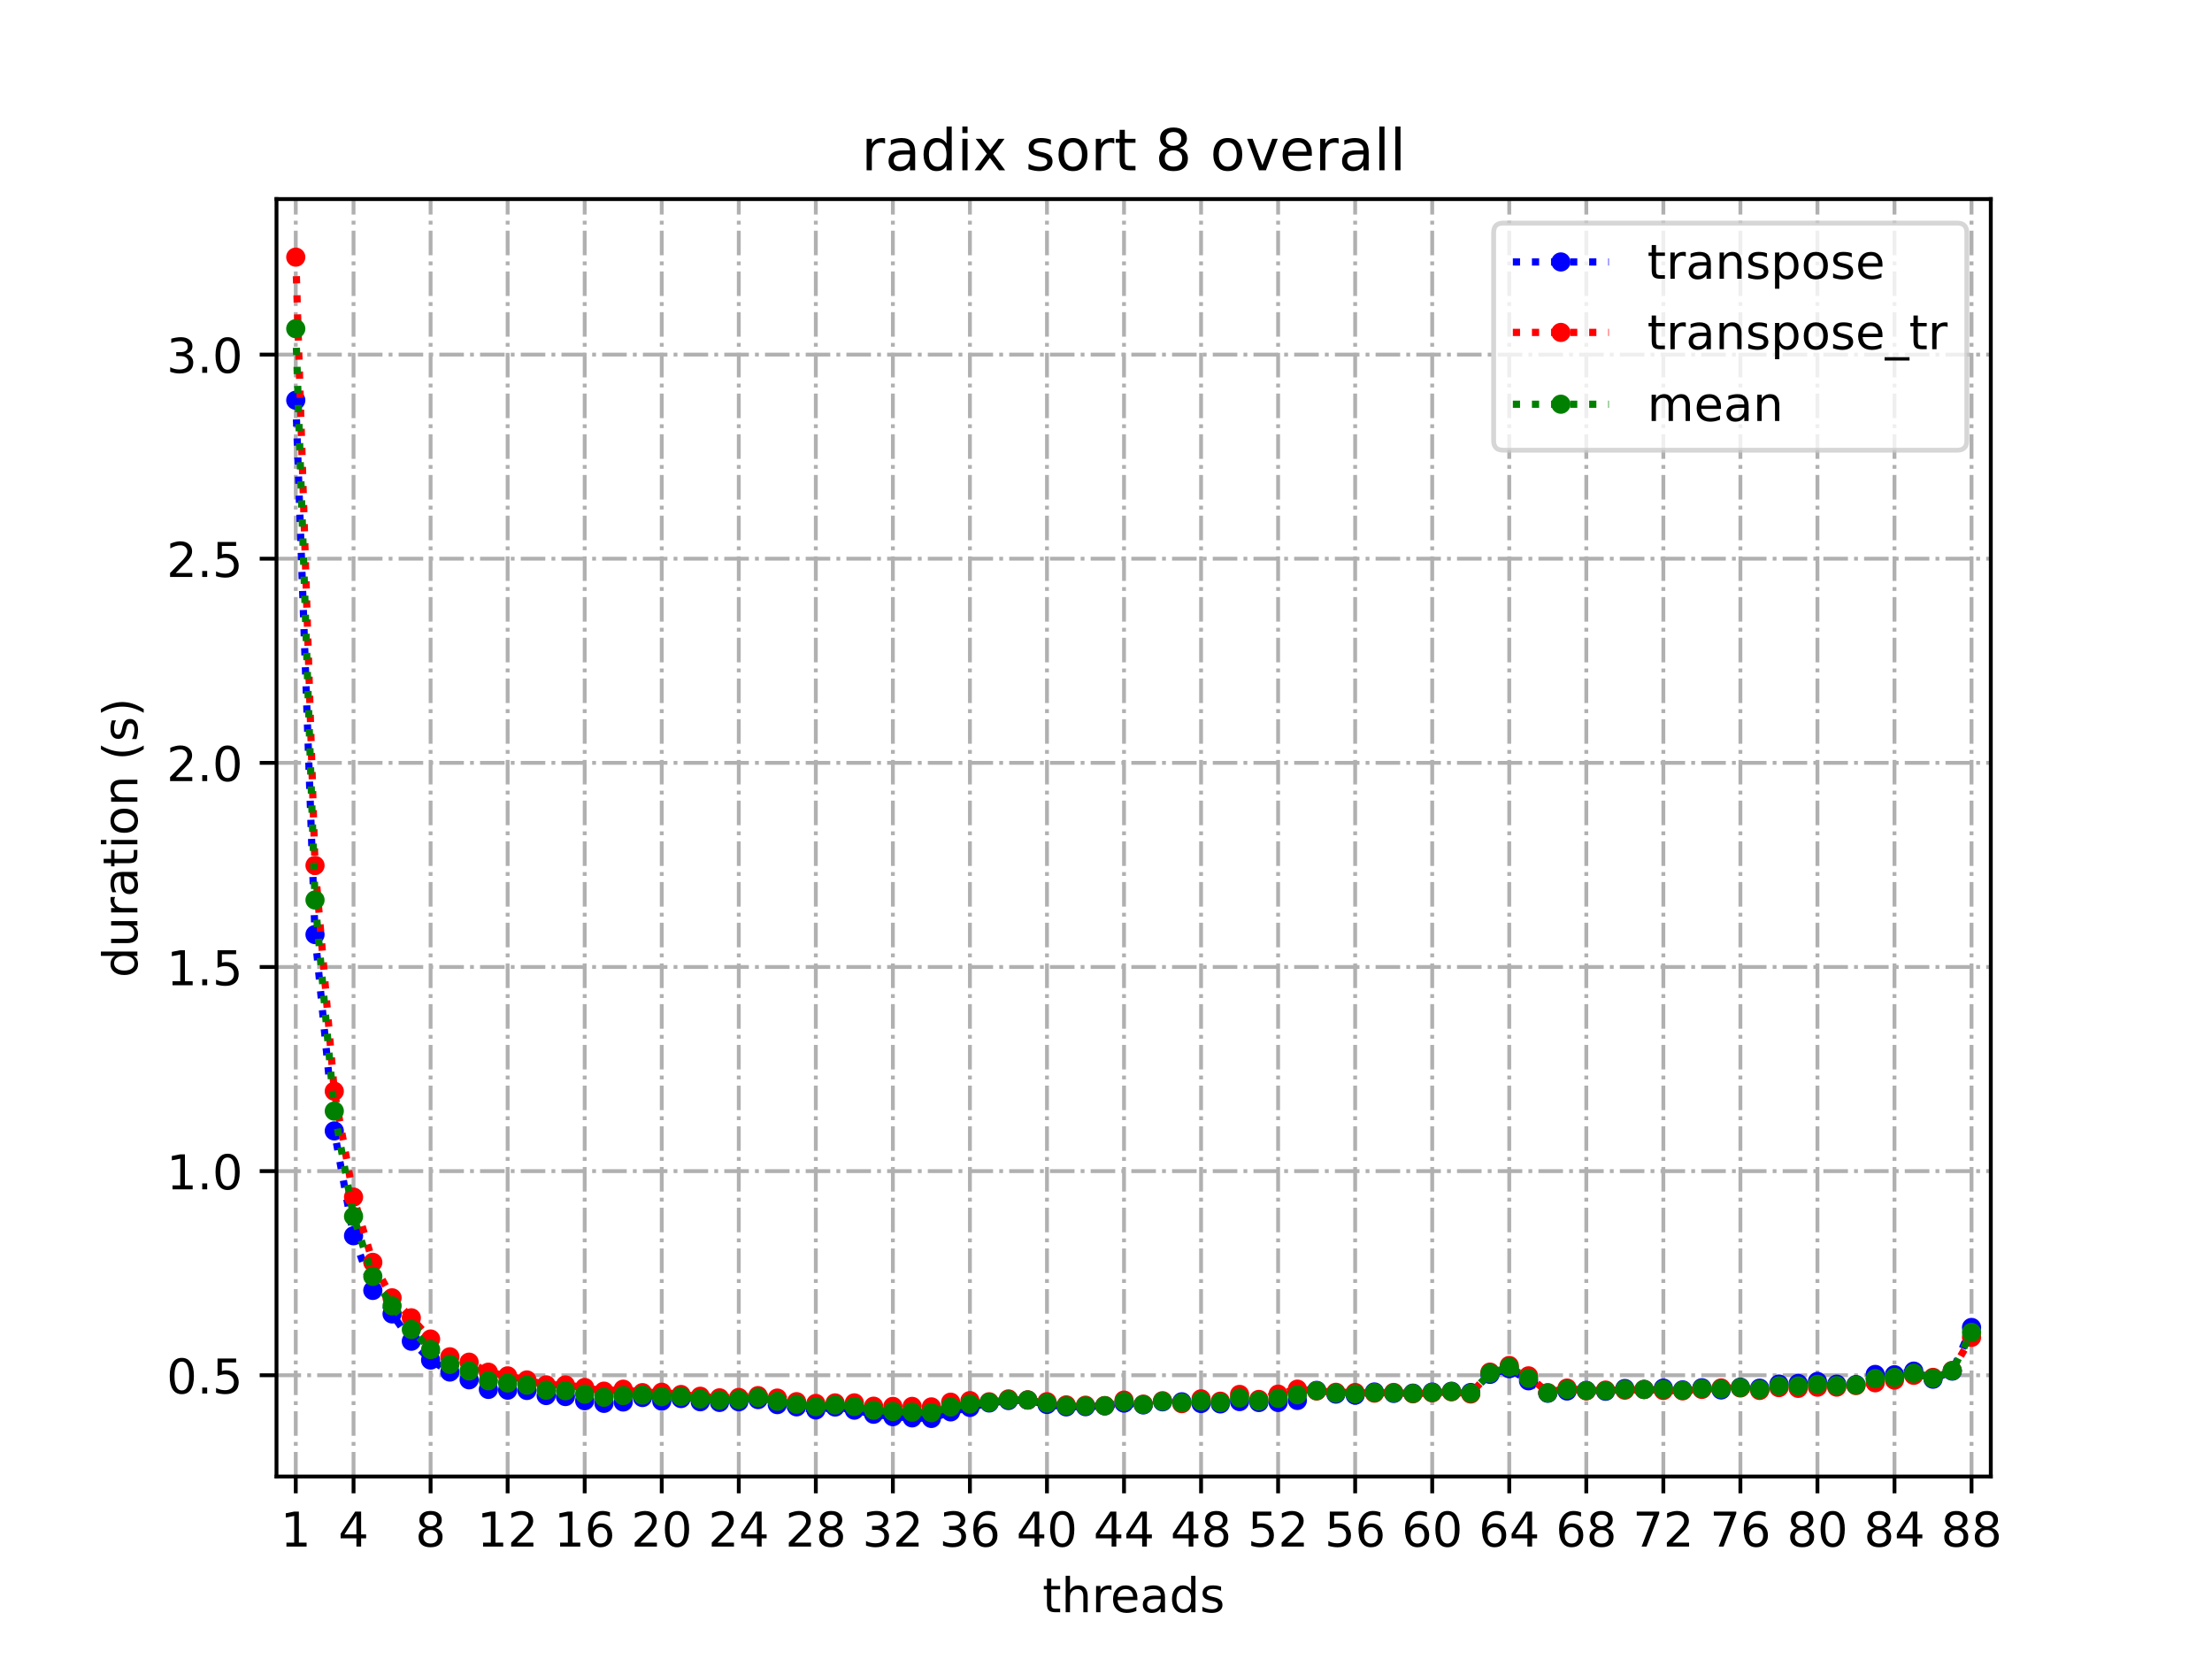 <?xml version="1.0" encoding="utf-8" standalone="no"?>
<!DOCTYPE svg PUBLIC "-//W3C//DTD SVG 1.1//EN"
  "http://www.w3.org/Graphics/SVG/1.1/DTD/svg11.dtd">
<!-- Created with matplotlib (https://matplotlib.org/) -->
<svg height="345.6pt" version="1.1" viewBox="0 0 460.8 345.6" width="460.8pt" xmlns="http://www.w3.org/2000/svg" xmlns:xlink="http://www.w3.org/1999/xlink">
 <defs>
  <style type="text/css">*{stroke-linecap:butt;stroke-linejoin:round;}</style>
 </defs>
 <g id="figure_1">
  <g id="patch_1">
   <path d="M 0 345.6 
L 460.8 345.6 
L 460.8 0 
L 0 0 
z
" style="fill:#ffffff;"/>
  </g>
  <g id="axes_1">
   <g id="patch_2">
    <path d="M 57.6 307.584 
L 414.72 307.584 
L 414.72 41.472 
L 57.6 41.472 
z
" style="fill:#ffffff;"/>
   </g>
   <g id="matplotlib.axis_1">
    <g id="xtick_1">
     <g id="line2d_1">
      <path clip-path="url(#pa51089a55d)" d="M 61.613 307.584 
L 61.613 41.472 
" style="fill:none;stroke:#b0b0b0;stroke-dasharray:5.12,1.28,0.8,1.28;stroke-dashoffset:0;stroke-width:0.8;"/>
     </g>
     <g id="line2d_2">
      <defs>
       <path d="M 0 0 
L 0 3.5 
" id="m454cc4bdb4" style="stroke:#000000;stroke-width:0.8;"/>
      </defs>
      <g>
       <use style="stroke:#000000;stroke-width:0.8;" x="61.613" xlink:href="#m454cc4bdb4" y="307.584"/>
      </g>
     </g>
     <g id="text_1">
      <!-- 1 -->
      <g transform="translate(58.431 322.182)scale(0.1 -0.1)">
       <defs>
        <path d="M 12.406 8.297 
L 28.516 8.297 
L 28.516 63.922 
L 10.984 60.406 
L 10.984 69.391 
L 28.422 72.906 
L 38.281 72.906 
L 38.281 8.297 
L 54.391 8.297 
L 54.391 0 
L 12.406 0 
z
" id="DejaVuSans-49"/>
       </defs>
       <use xlink:href="#DejaVuSans-49"/>
      </g>
     </g>
    </g>
    <g id="xtick_2">
     <g id="line2d_3">
      <path clip-path="url(#pa51089a55d)" d="M 73.65 307.584 
L 73.65 41.472 
" style="fill:none;stroke:#b0b0b0;stroke-dasharray:5.12,1.28,0.8,1.28;stroke-dashoffset:0;stroke-width:0.8;"/>
     </g>
     <g id="line2d_4">
      <g>
       <use style="stroke:#000000;stroke-width:0.8;" x="73.65" xlink:href="#m454cc4bdb4" y="307.584"/>
      </g>
     </g>
     <g id="text_2">
      <!-- 4 -->
      <g transform="translate(70.469 322.182)scale(0.1 -0.1)">
       <defs>
        <path d="M 37.797 64.312 
L 12.891 25.391 
L 37.797 25.391 
z
M 35.203 72.906 
L 47.609 72.906 
L 47.609 25.391 
L 58.016 25.391 
L 58.016 17.188 
L 47.609 17.188 
L 47.609 0 
L 37.797 0 
L 37.797 17.188 
L 4.891 17.188 
L 4.891 26.703 
z
" id="DejaVuSans-52"/>
       </defs>
       <use xlink:href="#DejaVuSans-52"/>
      </g>
     </g>
    </g>
    <g id="xtick_3">
     <g id="line2d_5">
      <path clip-path="url(#pa51089a55d)" d="M 89.701 307.584 
L 89.701 41.472 
" style="fill:none;stroke:#b0b0b0;stroke-dasharray:5.12,1.28,0.8,1.28;stroke-dashoffset:0;stroke-width:0.8;"/>
     </g>
     <g id="line2d_6">
      <g>
       <use style="stroke:#000000;stroke-width:0.8;" x="89.701" xlink:href="#m454cc4bdb4" y="307.584"/>
      </g>
     </g>
     <g id="text_3">
      <!-- 8 -->
      <g transform="translate(86.519 322.182)scale(0.1 -0.1)">
       <defs>
        <path d="M 31.781 34.625 
Q 24.75 34.625 20.719 30.859 
Q 16.703 27.094 16.703 20.516 
Q 16.703 13.922 20.719 10.156 
Q 24.75 6.391 31.781 6.391 
Q 38.812 6.391 42.859 10.172 
Q 46.922 13.969 46.922 20.516 
Q 46.922 27.094 42.891 30.859 
Q 38.875 34.625 31.781 34.625 
z
M 21.922 38.812 
Q 15.578 40.375 12.031 44.719 
Q 8.5 49.078 8.5 55.328 
Q 8.5 64.062 14.719 69.141 
Q 20.953 74.219 31.781 74.219 
Q 42.672 74.219 48.875 69.141 
Q 55.078 64.062 55.078 55.328 
Q 55.078 49.078 51.531 44.719 
Q 48 40.375 41.703 38.812 
Q 48.828 37.156 52.797 32.312 
Q 56.781 27.484 56.781 20.516 
Q 56.781 9.906 50.312 4.234 
Q 43.844 -1.422 31.781 -1.422 
Q 19.734 -1.422 13.25 4.234 
Q 6.781 9.906 6.781 20.516 
Q 6.781 27.484 10.781 32.312 
Q 14.797 37.156 21.922 38.812 
z
M 18.312 54.391 
Q 18.312 48.734 21.844 45.562 
Q 25.391 42.391 31.781 42.391 
Q 38.141 42.391 41.719 45.562 
Q 45.312 48.734 45.312 54.391 
Q 45.312 60.062 41.719 63.234 
Q 38.141 66.406 31.781 66.406 
Q 25.391 66.406 21.844 63.234 
Q 18.312 60.062 18.312 54.391 
z
" id="DejaVuSans-56"/>
       </defs>
       <use xlink:href="#DejaVuSans-56"/>
      </g>
     </g>
    </g>
    <g id="xtick_4">
     <g id="line2d_7">
      <path clip-path="url(#pa51089a55d)" d="M 105.751 307.584 
L 105.751 41.472 
" style="fill:none;stroke:#b0b0b0;stroke-dasharray:5.12,1.28,0.8,1.28;stroke-dashoffset:0;stroke-width:0.8;"/>
     </g>
     <g id="line2d_8">
      <g>
       <use style="stroke:#000000;stroke-width:0.8;" x="105.751" xlink:href="#m454cc4bdb4" y="307.584"/>
      </g>
     </g>
     <g id="text_4">
      <!-- 12 -->
      <g transform="translate(99.389 322.182)scale(0.1 -0.1)">
       <defs>
        <path d="M 19.188 8.297 
L 53.609 8.297 
L 53.609 0 
L 7.328 0 
L 7.328 8.297 
Q 12.938 14.109 22.625 23.891 
Q 32.328 33.688 34.812 36.531 
Q 39.547 41.844 41.422 45.531 
Q 43.312 49.219 43.312 52.781 
Q 43.312 58.594 39.234 62.25 
Q 35.156 65.922 28.609 65.922 
Q 23.969 65.922 18.812 64.312 
Q 13.672 62.703 7.812 59.422 
L 7.812 69.391 
Q 13.766 71.781 18.938 73 
Q 24.125 74.219 28.422 74.219 
Q 39.75 74.219 46.484 68.547 
Q 53.219 62.891 53.219 53.422 
Q 53.219 48.922 51.531 44.891 
Q 49.859 40.875 45.406 35.406 
Q 44.188 33.984 37.641 27.219 
Q 31.109 20.453 19.188 8.297 
z
" id="DejaVuSans-50"/>
       </defs>
       <use xlink:href="#DejaVuSans-49"/>
       <use x="63.623" xlink:href="#DejaVuSans-50"/>
      </g>
     </g>
    </g>
    <g id="xtick_5">
     <g id="line2d_9">
      <path clip-path="url(#pa51089a55d)" d="M 121.801 307.584 
L 121.801 41.472 
" style="fill:none;stroke:#b0b0b0;stroke-dasharray:5.12,1.28,0.8,1.28;stroke-dashoffset:0;stroke-width:0.8;"/>
     </g>
     <g id="line2d_10">
      <g>
       <use style="stroke:#000000;stroke-width:0.8;" x="121.801" xlink:href="#m454cc4bdb4" y="307.584"/>
      </g>
     </g>
     <g id="text_5">
      <!-- 16 -->
      <g transform="translate(115.439 322.182)scale(0.1 -0.1)">
       <defs>
        <path d="M 33.016 40.375 
Q 26.375 40.375 22.484 35.828 
Q 18.609 31.297 18.609 23.391 
Q 18.609 15.531 22.484 10.953 
Q 26.375 6.391 33.016 6.391 
Q 39.656 6.391 43.531 10.953 
Q 47.406 15.531 47.406 23.391 
Q 47.406 31.297 43.531 35.828 
Q 39.656 40.375 33.016 40.375 
z
M 52.594 71.297 
L 52.594 62.312 
Q 48.875 64.062 45.094 64.984 
Q 41.312 65.922 37.594 65.922 
Q 27.828 65.922 22.672 59.328 
Q 17.531 52.734 16.797 39.406 
Q 19.672 43.656 24.016 45.922 
Q 28.375 48.188 33.594 48.188 
Q 44.578 48.188 50.953 41.516 
Q 57.328 34.859 57.328 23.391 
Q 57.328 12.156 50.688 5.359 
Q 44.047 -1.422 33.016 -1.422 
Q 20.359 -1.422 13.672 8.266 
Q 6.984 17.969 6.984 36.375 
Q 6.984 53.656 15.188 63.938 
Q 23.391 74.219 37.203 74.219 
Q 40.922 74.219 44.703 73.484 
Q 48.484 72.75 52.594 71.297 
z
" id="DejaVuSans-54"/>
       </defs>
       <use xlink:href="#DejaVuSans-49"/>
       <use x="63.623" xlink:href="#DejaVuSans-54"/>
      </g>
     </g>
    </g>
    <g id="xtick_6">
     <g id="line2d_11">
      <path clip-path="url(#pa51089a55d)" d="M 137.852 307.584 
L 137.852 41.472 
" style="fill:none;stroke:#b0b0b0;stroke-dasharray:5.12,1.28,0.8,1.28;stroke-dashoffset:0;stroke-width:0.8;"/>
     </g>
     <g id="line2d_12">
      <g>
       <use style="stroke:#000000;stroke-width:0.8;" x="137.852" xlink:href="#m454cc4bdb4" y="307.584"/>
      </g>
     </g>
     <g id="text_6">
      <!-- 20 -->
      <g transform="translate(131.489 322.182)scale(0.1 -0.1)">
       <defs>
        <path d="M 31.781 66.406 
Q 24.172 66.406 20.328 58.906 
Q 16.5 51.422 16.5 36.375 
Q 16.5 21.391 20.328 13.891 
Q 24.172 6.391 31.781 6.391 
Q 39.453 6.391 43.281 13.891 
Q 47.125 21.391 47.125 36.375 
Q 47.125 51.422 43.281 58.906 
Q 39.453 66.406 31.781 66.406 
z
M 31.781 74.219 
Q 44.047 74.219 50.516 64.516 
Q 56.984 54.828 56.984 36.375 
Q 56.984 17.969 50.516 8.266 
Q 44.047 -1.422 31.781 -1.422 
Q 19.531 -1.422 13.062 8.266 
Q 6.594 17.969 6.594 36.375 
Q 6.594 54.828 13.062 64.516 
Q 19.531 74.219 31.781 74.219 
z
" id="DejaVuSans-48"/>
       </defs>
       <use xlink:href="#DejaVuSans-50"/>
       <use x="63.623" xlink:href="#DejaVuSans-48"/>
      </g>
     </g>
    </g>
    <g id="xtick_7">
     <g id="line2d_13">
      <path clip-path="url(#pa51089a55d)" d="M 153.902 307.584 
L 153.902 41.472 
" style="fill:none;stroke:#b0b0b0;stroke-dasharray:5.12,1.28,0.8,1.28;stroke-dashoffset:0;stroke-width:0.8;"/>
     </g>
     <g id="line2d_14">
      <g>
       <use style="stroke:#000000;stroke-width:0.8;" x="153.902" xlink:href="#m454cc4bdb4" y="307.584"/>
      </g>
     </g>
     <g id="text_7">
      <!-- 24 -->
      <g transform="translate(147.54 322.182)scale(0.1 -0.1)">
       <use xlink:href="#DejaVuSans-50"/>
       <use x="63.623" xlink:href="#DejaVuSans-52"/>
      </g>
     </g>
    </g>
    <g id="xtick_8">
     <g id="line2d_15">
      <path clip-path="url(#pa51089a55d)" d="M 169.952 307.584 
L 169.952 41.472 
" style="fill:none;stroke:#b0b0b0;stroke-dasharray:5.12,1.28,0.8,1.28;stroke-dashoffset:0;stroke-width:0.8;"/>
     </g>
     <g id="line2d_16">
      <g>
       <use style="stroke:#000000;stroke-width:0.8;" x="169.952" xlink:href="#m454cc4bdb4" y="307.584"/>
      </g>
     </g>
     <g id="text_8">
      <!-- 28 -->
      <g transform="translate(163.59 322.182)scale(0.1 -0.1)">
       <use xlink:href="#DejaVuSans-50"/>
       <use x="63.623" xlink:href="#DejaVuSans-56"/>
      </g>
     </g>
    </g>
    <g id="xtick_9">
     <g id="line2d_17">
      <path clip-path="url(#pa51089a55d)" d="M 186.003 307.584 
L 186.003 41.472 
" style="fill:none;stroke:#b0b0b0;stroke-dasharray:5.12,1.28,0.8,1.28;stroke-dashoffset:0;stroke-width:0.8;"/>
     </g>
     <g id="line2d_18">
      <g>
       <use style="stroke:#000000;stroke-width:0.8;" x="186.003" xlink:href="#m454cc4bdb4" y="307.584"/>
      </g>
     </g>
     <g id="text_9">
      <!-- 32 -->
      <g transform="translate(179.64 322.182)scale(0.1 -0.1)">
       <defs>
        <path d="M 40.578 39.312 
Q 47.656 37.797 51.625 33 
Q 55.609 28.219 55.609 21.188 
Q 55.609 10.406 48.188 4.484 
Q 40.766 -1.422 27.094 -1.422 
Q 22.516 -1.422 17.656 -0.516 
Q 12.797 0.391 7.625 2.203 
L 7.625 11.719 
Q 11.719 9.328 16.594 8.109 
Q 21.484 6.891 26.812 6.891 
Q 36.078 6.891 40.938 10.547 
Q 45.797 14.203 45.797 21.188 
Q 45.797 27.641 41.281 31.266 
Q 36.766 34.906 28.719 34.906 
L 20.219 34.906 
L 20.219 43.016 
L 29.109 43.016 
Q 36.375 43.016 40.234 45.922 
Q 44.094 48.828 44.094 54.297 
Q 44.094 59.906 40.109 62.906 
Q 36.141 65.922 28.719 65.922 
Q 24.656 65.922 20.016 65.031 
Q 15.375 64.156 9.812 62.312 
L 9.812 71.094 
Q 15.438 72.656 20.344 73.438 
Q 25.25 74.219 29.594 74.219 
Q 40.828 74.219 47.359 69.109 
Q 53.906 64.016 53.906 55.328 
Q 53.906 49.266 50.438 45.094 
Q 46.969 40.922 40.578 39.312 
z
" id="DejaVuSans-51"/>
       </defs>
       <use xlink:href="#DejaVuSans-51"/>
       <use x="63.623" xlink:href="#DejaVuSans-50"/>
      </g>
     </g>
    </g>
    <g id="xtick_10">
     <g id="line2d_19">
      <path clip-path="url(#pa51089a55d)" d="M 202.053 307.584 
L 202.053 41.472 
" style="fill:none;stroke:#b0b0b0;stroke-dasharray:5.12,1.28,0.8,1.28;stroke-dashoffset:0;stroke-width:0.8;"/>
     </g>
     <g id="line2d_20">
      <g>
       <use style="stroke:#000000;stroke-width:0.8;" x="202.053" xlink:href="#m454cc4bdb4" y="307.584"/>
      </g>
     </g>
     <g id="text_10">
      <!-- 36 -->
      <g transform="translate(195.691 322.182)scale(0.1 -0.1)">
       <use xlink:href="#DejaVuSans-51"/>
       <use x="63.623" xlink:href="#DejaVuSans-54"/>
      </g>
     </g>
    </g>
    <g id="xtick_11">
     <g id="line2d_21">
      <path clip-path="url(#pa51089a55d)" d="M 218.103 307.584 
L 218.103 41.472 
" style="fill:none;stroke:#b0b0b0;stroke-dasharray:5.12,1.28,0.8,1.28;stroke-dashoffset:0;stroke-width:0.8;"/>
     </g>
     <g id="line2d_22">
      <g>
       <use style="stroke:#000000;stroke-width:0.8;" x="218.103" xlink:href="#m454cc4bdb4" y="307.584"/>
      </g>
     </g>
     <g id="text_11">
      <!-- 40 -->
      <g transform="translate(211.741 322.182)scale(0.1 -0.1)">
       <use xlink:href="#DejaVuSans-52"/>
       <use x="63.623" xlink:href="#DejaVuSans-48"/>
      </g>
     </g>
    </g>
    <g id="xtick_12">
     <g id="line2d_23">
      <path clip-path="url(#pa51089a55d)" d="M 234.154 307.584 
L 234.154 41.472 
" style="fill:none;stroke:#b0b0b0;stroke-dasharray:5.12,1.28,0.8,1.28;stroke-dashoffset:0;stroke-width:0.8;"/>
     </g>
     <g id="line2d_24">
      <g>
       <use style="stroke:#000000;stroke-width:0.8;" x="234.154" xlink:href="#m454cc4bdb4" y="307.584"/>
      </g>
     </g>
     <g id="text_12">
      <!-- 44 -->
      <g transform="translate(227.791 322.182)scale(0.1 -0.1)">
       <use xlink:href="#DejaVuSans-52"/>
       <use x="63.623" xlink:href="#DejaVuSans-52"/>
      </g>
     </g>
    </g>
    <g id="xtick_13">
     <g id="line2d_25">
      <path clip-path="url(#pa51089a55d)" d="M 250.204 307.584 
L 250.204 41.472 
" style="fill:none;stroke:#b0b0b0;stroke-dasharray:5.12,1.28,0.8,1.28;stroke-dashoffset:0;stroke-width:0.8;"/>
     </g>
     <g id="line2d_26">
      <g>
       <use style="stroke:#000000;stroke-width:0.8;" x="250.204" xlink:href="#m454cc4bdb4" y="307.584"/>
      </g>
     </g>
     <g id="text_13">
      <!-- 48 -->
      <g transform="translate(243.842 322.182)scale(0.1 -0.1)">
       <use xlink:href="#DejaVuSans-52"/>
       <use x="63.623" xlink:href="#DejaVuSans-56"/>
      </g>
     </g>
    </g>
    <g id="xtick_14">
     <g id="line2d_27">
      <path clip-path="url(#pa51089a55d)" d="M 266.254 307.584 
L 266.254 41.472 
" style="fill:none;stroke:#b0b0b0;stroke-dasharray:5.12,1.28,0.8,1.28;stroke-dashoffset:0;stroke-width:0.8;"/>
     </g>
     <g id="line2d_28">
      <g>
       <use style="stroke:#000000;stroke-width:0.8;" x="266.254" xlink:href="#m454cc4bdb4" y="307.584"/>
      </g>
     </g>
     <g id="text_14">
      <!-- 52 -->
      <g transform="translate(259.892 322.182)scale(0.1 -0.1)">
       <defs>
        <path d="M 10.797 72.906 
L 49.516 72.906 
L 49.516 64.594 
L 19.828 64.594 
L 19.828 46.734 
Q 21.969 47.469 24.109 47.828 
Q 26.266 48.188 28.422 48.188 
Q 40.625 48.188 47.75 41.5 
Q 54.891 34.812 54.891 23.391 
Q 54.891 11.625 47.562 5.094 
Q 40.234 -1.422 26.906 -1.422 
Q 22.312 -1.422 17.547 -0.641 
Q 12.797 0.141 7.719 1.703 
L 7.719 11.625 
Q 12.109 9.234 16.797 8.062 
Q 21.484 6.891 26.703 6.891 
Q 35.156 6.891 40.078 11.328 
Q 45.016 15.766 45.016 23.391 
Q 45.016 31 40.078 35.438 
Q 35.156 39.891 26.703 39.891 
Q 22.75 39.891 18.812 39.016 
Q 14.891 38.141 10.797 36.281 
z
" id="DejaVuSans-53"/>
       </defs>
       <use xlink:href="#DejaVuSans-53"/>
       <use x="63.623" xlink:href="#DejaVuSans-50"/>
      </g>
     </g>
    </g>
    <g id="xtick_15">
     <g id="line2d_29">
      <path clip-path="url(#pa51089a55d)" d="M 282.305 307.584 
L 282.305 41.472 
" style="fill:none;stroke:#b0b0b0;stroke-dasharray:5.12,1.28,0.8,1.28;stroke-dashoffset:0;stroke-width:0.8;"/>
     </g>
     <g id="line2d_30">
      <g>
       <use style="stroke:#000000;stroke-width:0.8;" x="282.305" xlink:href="#m454cc4bdb4" y="307.584"/>
      </g>
     </g>
     <g id="text_15">
      <!-- 56 -->
      <g transform="translate(275.942 322.182)scale(0.1 -0.1)">
       <use xlink:href="#DejaVuSans-53"/>
       <use x="63.623" xlink:href="#DejaVuSans-54"/>
      </g>
     </g>
    </g>
    <g id="xtick_16">
     <g id="line2d_31">
      <path clip-path="url(#pa51089a55d)" d="M 298.355 307.584 
L 298.355 41.472 
" style="fill:none;stroke:#b0b0b0;stroke-dasharray:5.12,1.28,0.8,1.28;stroke-dashoffset:0;stroke-width:0.8;"/>
     </g>
     <g id="line2d_32">
      <g>
       <use style="stroke:#000000;stroke-width:0.8;" x="298.355" xlink:href="#m454cc4bdb4" y="307.584"/>
      </g>
     </g>
     <g id="text_16">
      <!-- 60 -->
      <g transform="translate(291.993 322.182)scale(0.1 -0.1)">
       <use xlink:href="#DejaVuSans-54"/>
       <use x="63.623" xlink:href="#DejaVuSans-48"/>
      </g>
     </g>
    </g>
    <g id="xtick_17">
     <g id="line2d_33">
      <path clip-path="url(#pa51089a55d)" d="M 314.405 307.584 
L 314.405 41.472 
" style="fill:none;stroke:#b0b0b0;stroke-dasharray:5.12,1.28,0.8,1.28;stroke-dashoffset:0;stroke-width:0.8;"/>
     </g>
     <g id="line2d_34">
      <g>
       <use style="stroke:#000000;stroke-width:0.8;" x="314.405" xlink:href="#m454cc4bdb4" y="307.584"/>
      </g>
     </g>
     <g id="text_17">
      <!-- 64 -->
      <g transform="translate(308.043 322.182)scale(0.1 -0.1)">
       <use xlink:href="#DejaVuSans-54"/>
       <use x="63.623" xlink:href="#DejaVuSans-52"/>
      </g>
     </g>
    </g>
    <g id="xtick_18">
     <g id="line2d_35">
      <path clip-path="url(#pa51089a55d)" d="M 330.456 307.584 
L 330.456 41.472 
" style="fill:none;stroke:#b0b0b0;stroke-dasharray:5.12,1.28,0.8,1.28;stroke-dashoffset:0;stroke-width:0.8;"/>
     </g>
     <g id="line2d_36">
      <g>
       <use style="stroke:#000000;stroke-width:0.8;" x="330.456" xlink:href="#m454cc4bdb4" y="307.584"/>
      </g>
     </g>
     <g id="text_18">
      <!-- 68 -->
      <g transform="translate(324.093 322.182)scale(0.1 -0.1)">
       <use xlink:href="#DejaVuSans-54"/>
       <use x="63.623" xlink:href="#DejaVuSans-56"/>
      </g>
     </g>
    </g>
    <g id="xtick_19">
     <g id="line2d_37">
      <path clip-path="url(#pa51089a55d)" d="M 346.506 307.584 
L 346.506 41.472 
" style="fill:none;stroke:#b0b0b0;stroke-dasharray:5.12,1.28,0.8,1.28;stroke-dashoffset:0;stroke-width:0.8;"/>
     </g>
     <g id="line2d_38">
      <g>
       <use style="stroke:#000000;stroke-width:0.8;" x="346.506" xlink:href="#m454cc4bdb4" y="307.584"/>
      </g>
     </g>
     <g id="text_19">
      <!-- 72 -->
      <g transform="translate(340.144 322.182)scale(0.1 -0.1)">
       <defs>
        <path d="M 8.203 72.906 
L 55.078 72.906 
L 55.078 68.703 
L 28.609 0 
L 18.312 0 
L 43.219 64.594 
L 8.203 64.594 
z
" id="DejaVuSans-55"/>
       </defs>
       <use xlink:href="#DejaVuSans-55"/>
       <use x="63.623" xlink:href="#DejaVuSans-50"/>
      </g>
     </g>
    </g>
    <g id="xtick_20">
     <g id="line2d_39">
      <path clip-path="url(#pa51089a55d)" d="M 362.556 307.584 
L 362.556 41.472 
" style="fill:none;stroke:#b0b0b0;stroke-dasharray:5.12,1.28,0.8,1.28;stroke-dashoffset:0;stroke-width:0.8;"/>
     </g>
     <g id="line2d_40">
      <g>
       <use style="stroke:#000000;stroke-width:0.8;" x="362.556" xlink:href="#m454cc4bdb4" y="307.584"/>
      </g>
     </g>
     <g id="text_20">
      <!-- 76 -->
      <g transform="translate(356.194 322.182)scale(0.1 -0.1)">
       <use xlink:href="#DejaVuSans-55"/>
       <use x="63.623" xlink:href="#DejaVuSans-54"/>
      </g>
     </g>
    </g>
    <g id="xtick_21">
     <g id="line2d_41">
      <path clip-path="url(#pa51089a55d)" d="M 378.607 307.584 
L 378.607 41.472 
" style="fill:none;stroke:#b0b0b0;stroke-dasharray:5.12,1.28,0.8,1.28;stroke-dashoffset:0;stroke-width:0.8;"/>
     </g>
     <g id="line2d_42">
      <g>
       <use style="stroke:#000000;stroke-width:0.8;" x="378.607" xlink:href="#m454cc4bdb4" y="307.584"/>
      </g>
     </g>
     <g id="text_21">
      <!-- 80 -->
      <g transform="translate(372.244 322.182)scale(0.1 -0.1)">
       <use xlink:href="#DejaVuSans-56"/>
       <use x="63.623" xlink:href="#DejaVuSans-48"/>
      </g>
     </g>
    </g>
    <g id="xtick_22">
     <g id="line2d_43">
      <path clip-path="url(#pa51089a55d)" d="M 394.657 307.584 
L 394.657 41.472 
" style="fill:none;stroke:#b0b0b0;stroke-dasharray:5.12,1.28,0.8,1.28;stroke-dashoffset:0;stroke-width:0.8;"/>
     </g>
     <g id="line2d_44">
      <g>
       <use style="stroke:#000000;stroke-width:0.8;" x="394.657" xlink:href="#m454cc4bdb4" y="307.584"/>
      </g>
     </g>
     <g id="text_22">
      <!-- 84 -->
      <g transform="translate(388.295 322.182)scale(0.1 -0.1)">
       <use xlink:href="#DejaVuSans-56"/>
       <use x="63.623" xlink:href="#DejaVuSans-52"/>
      </g>
     </g>
    </g>
    <g id="xtick_23">
     <g id="line2d_45">
      <path clip-path="url(#pa51089a55d)" d="M 410.707 307.584 
L 410.707 41.472 
" style="fill:none;stroke:#b0b0b0;stroke-dasharray:5.12,1.28,0.8,1.28;stroke-dashoffset:0;stroke-width:0.8;"/>
     </g>
     <g id="line2d_46">
      <g>
       <use style="stroke:#000000;stroke-width:0.8;" x="410.707" xlink:href="#m454cc4bdb4" y="307.584"/>
      </g>
     </g>
     <g id="text_23">
      <!-- 88 -->
      <g transform="translate(404.345 322.182)scale(0.1 -0.1)">
       <use xlink:href="#DejaVuSans-56"/>
       <use x="63.623" xlink:href="#DejaVuSans-56"/>
      </g>
     </g>
    </g>
    <g id="text_24">
     <!-- threads -->
     <g transform="translate(217.169 335.861)scale(0.1 -0.1)">
      <defs>
       <path d="M 18.312 70.219 
L 18.312 54.688 
L 36.812 54.688 
L 36.812 47.703 
L 18.312 47.703 
L 18.312 18.016 
Q 18.312 11.328 20.141 9.422 
Q 21.969 7.516 27.594 7.516 
L 36.812 7.516 
L 36.812 0 
L 27.594 0 
Q 17.188 0 13.234 3.875 
Q 9.281 7.766 9.281 18.016 
L 9.281 47.703 
L 2.688 47.703 
L 2.688 54.688 
L 9.281 54.688 
L 9.281 70.219 
z
" id="DejaVuSans-116"/>
       <path d="M 54.891 33.016 
L 54.891 0 
L 45.906 0 
L 45.906 32.719 
Q 45.906 40.484 42.875 44.328 
Q 39.844 48.188 33.797 48.188 
Q 26.516 48.188 22.312 43.547 
Q 18.109 38.922 18.109 30.906 
L 18.109 0 
L 9.078 0 
L 9.078 75.984 
L 18.109 75.984 
L 18.109 46.188 
Q 21.344 51.125 25.703 53.562 
Q 30.078 56 35.797 56 
Q 45.219 56 50.047 50.172 
Q 54.891 44.344 54.891 33.016 
z
" id="DejaVuSans-104"/>
       <path d="M 41.109 46.297 
Q 39.594 47.172 37.812 47.578 
Q 36.031 48 33.891 48 
Q 26.266 48 22.188 43.047 
Q 18.109 38.094 18.109 28.812 
L 18.109 0 
L 9.078 0 
L 9.078 54.688 
L 18.109 54.688 
L 18.109 46.188 
Q 20.953 51.172 25.484 53.578 
Q 30.031 56 36.531 56 
Q 37.453 56 38.578 55.875 
Q 39.703 55.766 41.062 55.516 
z
" id="DejaVuSans-114"/>
       <path d="M 56.203 29.594 
L 56.203 25.203 
L 14.891 25.203 
Q 15.484 15.922 20.484 11.062 
Q 25.484 6.203 34.422 6.203 
Q 39.594 6.203 44.453 7.469 
Q 49.312 8.734 54.109 11.281 
L 54.109 2.781 
Q 49.266 0.734 44.188 -0.344 
Q 39.109 -1.422 33.891 -1.422 
Q 20.797 -1.422 13.156 6.188 
Q 5.516 13.812 5.516 26.812 
Q 5.516 40.234 12.766 48.109 
Q 20.016 56 32.328 56 
Q 43.359 56 49.781 48.891 
Q 56.203 41.797 56.203 29.594 
z
M 47.219 32.234 
Q 47.125 39.594 43.094 43.984 
Q 39.062 48.391 32.422 48.391 
Q 24.906 48.391 20.391 44.141 
Q 15.875 39.891 15.188 32.172 
z
" id="DejaVuSans-101"/>
       <path d="M 34.281 27.484 
Q 23.391 27.484 19.188 25 
Q 14.984 22.516 14.984 16.5 
Q 14.984 11.719 18.141 8.906 
Q 21.297 6.109 26.703 6.109 
Q 34.188 6.109 38.703 11.406 
Q 43.219 16.703 43.219 25.484 
L 43.219 27.484 
z
M 52.203 31.203 
L 52.203 0 
L 43.219 0 
L 43.219 8.297 
Q 40.141 3.328 35.547 0.953 
Q 30.953 -1.422 24.312 -1.422 
Q 15.922 -1.422 10.953 3.297 
Q 6 8.016 6 15.922 
Q 6 25.141 12.172 29.828 
Q 18.359 34.516 30.609 34.516 
L 43.219 34.516 
L 43.219 35.406 
Q 43.219 41.609 39.141 45 
Q 35.062 48.391 27.688 48.391 
Q 23 48.391 18.547 47.266 
Q 14.109 46.141 10.016 43.891 
L 10.016 52.203 
Q 14.938 54.109 19.578 55.047 
Q 24.219 56 28.609 56 
Q 40.484 56 46.344 49.844 
Q 52.203 43.703 52.203 31.203 
z
" id="DejaVuSans-97"/>
       <path d="M 45.406 46.391 
L 45.406 75.984 
L 54.391 75.984 
L 54.391 0 
L 45.406 0 
L 45.406 8.203 
Q 42.578 3.328 38.25 0.953 
Q 33.938 -1.422 27.875 -1.422 
Q 17.969 -1.422 11.734 6.484 
Q 5.516 14.406 5.516 27.297 
Q 5.516 40.188 11.734 48.094 
Q 17.969 56 27.875 56 
Q 33.938 56 38.25 53.625 
Q 42.578 51.266 45.406 46.391 
z
M 14.797 27.297 
Q 14.797 17.391 18.875 11.75 
Q 22.953 6.109 30.078 6.109 
Q 37.203 6.109 41.297 11.75 
Q 45.406 17.391 45.406 27.297 
Q 45.406 37.203 41.297 42.844 
Q 37.203 48.484 30.078 48.484 
Q 22.953 48.484 18.875 42.844 
Q 14.797 37.203 14.797 27.297 
z
" id="DejaVuSans-100"/>
       <path d="M 44.281 53.078 
L 44.281 44.578 
Q 40.484 46.531 36.375 47.5 
Q 32.281 48.484 27.875 48.484 
Q 21.188 48.484 17.844 46.438 
Q 14.5 44.391 14.5 40.281 
Q 14.5 37.156 16.891 35.375 
Q 19.281 33.594 26.516 31.984 
L 29.594 31.297 
Q 39.156 29.25 43.188 25.516 
Q 47.219 21.781 47.219 15.094 
Q 47.219 7.469 41.188 3.016 
Q 35.156 -1.422 24.609 -1.422 
Q 20.219 -1.422 15.453 -0.562 
Q 10.688 0.297 5.422 2 
L 5.422 11.281 
Q 10.406 8.688 15.234 7.391 
Q 20.062 6.109 24.812 6.109 
Q 31.156 6.109 34.562 8.281 
Q 37.984 10.453 37.984 14.406 
Q 37.984 18.062 35.516 20.016 
Q 33.062 21.969 24.703 23.781 
L 21.578 24.516 
Q 13.234 26.266 9.516 29.906 
Q 5.812 33.547 5.812 39.891 
Q 5.812 47.609 11.281 51.797 
Q 16.75 56 26.812 56 
Q 31.781 56 36.172 55.266 
Q 40.578 54.547 44.281 53.078 
z
" id="DejaVuSans-115"/>
      </defs>
      <use xlink:href="#DejaVuSans-116"/>
      <use x="39.209" xlink:href="#DejaVuSans-104"/>
      <use x="102.588" xlink:href="#DejaVuSans-114"/>
      <use x="141.451" xlink:href="#DejaVuSans-101"/>
      <use x="202.975" xlink:href="#DejaVuSans-97"/>
      <use x="264.254" xlink:href="#DejaVuSans-100"/>
      <use x="327.73" xlink:href="#DejaVuSans-115"/>
     </g>
    </g>
   </g>
   <g id="matplotlib.axis_2">
    <g id="ytick_1">
     <g id="line2d_47">
      <path clip-path="url(#pa51089a55d)" d="M 57.6 286.491 
L 414.72 286.491 
" style="fill:none;stroke:#b0b0b0;stroke-dasharray:5.12,1.28,0.8,1.28;stroke-dashoffset:0;stroke-width:0.8;"/>
     </g>
     <g id="line2d_48">
      <defs>
       <path d="M 0 0 
L -3.5 0 
" id="m9fdb7bba78" style="stroke:#000000;stroke-width:0.8;"/>
      </defs>
      <g>
       <use style="stroke:#000000;stroke-width:0.8;" x="57.6" xlink:href="#m9fdb7bba78" y="286.491"/>
      </g>
     </g>
     <g id="text_25">
      <!-- 0.5 -->
      <g transform="translate(34.697 290.29)scale(0.1 -0.1)">
       <defs>
        <path d="M 10.688 12.406 
L 21 12.406 
L 21 0 
L 10.688 0 
z
" id="DejaVuSans-46"/>
       </defs>
       <use xlink:href="#DejaVuSans-48"/>
       <use x="63.623" xlink:href="#DejaVuSans-46"/>
       <use x="95.41" xlink:href="#DejaVuSans-53"/>
      </g>
     </g>
    </g>
    <g id="ytick_2">
     <g id="line2d_49">
      <path clip-path="url(#pa51089a55d)" d="M 57.6 243.966 
L 414.72 243.966 
" style="fill:none;stroke:#b0b0b0;stroke-dasharray:5.12,1.28,0.8,1.28;stroke-dashoffset:0;stroke-width:0.8;"/>
     </g>
     <g id="line2d_50">
      <g>
       <use style="stroke:#000000;stroke-width:0.8;" x="57.6" xlink:href="#m9fdb7bba78" y="243.966"/>
      </g>
     </g>
     <g id="text_26">
      <!-- 1.0 -->
      <g transform="translate(34.697 247.765)scale(0.1 -0.1)">
       <use xlink:href="#DejaVuSans-49"/>
       <use x="63.623" xlink:href="#DejaVuSans-46"/>
       <use x="95.41" xlink:href="#DejaVuSans-48"/>
      </g>
     </g>
    </g>
    <g id="ytick_3">
     <g id="line2d_51">
      <path clip-path="url(#pa51089a55d)" d="M 57.6 201.441 
L 414.72 201.441 
" style="fill:none;stroke:#b0b0b0;stroke-dasharray:5.12,1.28,0.8,1.28;stroke-dashoffset:0;stroke-width:0.8;"/>
     </g>
     <g id="line2d_52">
      <g>
       <use style="stroke:#000000;stroke-width:0.8;" x="57.6" xlink:href="#m9fdb7bba78" y="201.441"/>
      </g>
     </g>
     <g id="text_27">
      <!-- 1.5 -->
      <g transform="translate(34.697 205.24)scale(0.1 -0.1)">
       <use xlink:href="#DejaVuSans-49"/>
       <use x="63.623" xlink:href="#DejaVuSans-46"/>
       <use x="95.41" xlink:href="#DejaVuSans-53"/>
      </g>
     </g>
    </g>
    <g id="ytick_4">
     <g id="line2d_53">
      <path clip-path="url(#pa51089a55d)" d="M 57.6 158.915 
L 414.72 158.915 
" style="fill:none;stroke:#b0b0b0;stroke-dasharray:5.12,1.28,0.8,1.28;stroke-dashoffset:0;stroke-width:0.8;"/>
     </g>
     <g id="line2d_54">
      <g>
       <use style="stroke:#000000;stroke-width:0.8;" x="57.6" xlink:href="#m9fdb7bba78" y="158.915"/>
      </g>
     </g>
     <g id="text_28">
      <!-- 2.0 -->
      <g transform="translate(34.697 162.715)scale(0.1 -0.1)">
       <use xlink:href="#DejaVuSans-50"/>
       <use x="63.623" xlink:href="#DejaVuSans-46"/>
       <use x="95.41" xlink:href="#DejaVuSans-48"/>
      </g>
     </g>
    </g>
    <g id="ytick_5">
     <g id="line2d_55">
      <path clip-path="url(#pa51089a55d)" d="M 57.6 116.39 
L 414.72 116.39 
" style="fill:none;stroke:#b0b0b0;stroke-dasharray:5.12,1.28,0.8,1.28;stroke-dashoffset:0;stroke-width:0.8;"/>
     </g>
     <g id="line2d_56">
      <g>
       <use style="stroke:#000000;stroke-width:0.8;" x="57.6" xlink:href="#m9fdb7bba78" y="116.39"/>
      </g>
     </g>
     <g id="text_29">
      <!-- 2.5 -->
      <g transform="translate(34.697 120.19)scale(0.1 -0.1)">
       <use xlink:href="#DejaVuSans-50"/>
       <use x="63.623" xlink:href="#DejaVuSans-46"/>
       <use x="95.41" xlink:href="#DejaVuSans-53"/>
      </g>
     </g>
    </g>
    <g id="ytick_6">
     <g id="line2d_57">
      <path clip-path="url(#pa51089a55d)" d="M 57.6 73.865 
L 414.72 73.865 
" style="fill:none;stroke:#b0b0b0;stroke-dasharray:5.12,1.28,0.8,1.28;stroke-dashoffset:0;stroke-width:0.8;"/>
     </g>
     <g id="line2d_58">
      <g>
       <use style="stroke:#000000;stroke-width:0.8;" x="57.6" xlink:href="#m9fdb7bba78" y="73.865"/>
      </g>
     </g>
     <g id="text_30">
      <!-- 3.0 -->
      <g transform="translate(34.697 77.664)scale(0.1 -0.1)">
       <use xlink:href="#DejaVuSans-51"/>
       <use x="63.623" xlink:href="#DejaVuSans-46"/>
       <use x="95.41" xlink:href="#DejaVuSans-48"/>
      </g>
     </g>
    </g>
    <g id="text_31">
     <!-- duration (s) -->
     <g transform="translate(28.617 203.663)rotate(-90)scale(0.1 -0.1)">
      <defs>
       <path d="M 8.5 21.578 
L 8.5 54.688 
L 17.484 54.688 
L 17.484 21.922 
Q 17.484 14.156 20.5 10.266 
Q 23.531 6.391 29.594 6.391 
Q 36.859 6.391 41.078 11.031 
Q 45.312 15.672 45.312 23.688 
L 45.312 54.688 
L 54.297 54.688 
L 54.297 0 
L 45.312 0 
L 45.312 8.406 
Q 42.047 3.422 37.719 1 
Q 33.406 -1.422 27.688 -1.422 
Q 18.266 -1.422 13.375 4.438 
Q 8.5 10.297 8.5 21.578 
z
M 31.109 56 
z
" id="DejaVuSans-117"/>
       <path d="M 9.422 54.688 
L 18.406 54.688 
L 18.406 0 
L 9.422 0 
z
M 9.422 75.984 
L 18.406 75.984 
L 18.406 64.594 
L 9.422 64.594 
z
" id="DejaVuSans-105"/>
       <path d="M 30.609 48.391 
Q 23.391 48.391 19.188 42.75 
Q 14.984 37.109 14.984 27.297 
Q 14.984 17.484 19.156 11.844 
Q 23.344 6.203 30.609 6.203 
Q 37.797 6.203 41.984 11.859 
Q 46.188 17.531 46.188 27.297 
Q 46.188 37.016 41.984 42.703 
Q 37.797 48.391 30.609 48.391 
z
M 30.609 56 
Q 42.328 56 49.016 48.375 
Q 55.719 40.766 55.719 27.297 
Q 55.719 13.875 49.016 6.219 
Q 42.328 -1.422 30.609 -1.422 
Q 18.844 -1.422 12.172 6.219 
Q 5.516 13.875 5.516 27.297 
Q 5.516 40.766 12.172 48.375 
Q 18.844 56 30.609 56 
z
" id="DejaVuSans-111"/>
       <path d="M 54.891 33.016 
L 54.891 0 
L 45.906 0 
L 45.906 32.719 
Q 45.906 40.484 42.875 44.328 
Q 39.844 48.188 33.797 48.188 
Q 26.516 48.188 22.312 43.547 
Q 18.109 38.922 18.109 30.906 
L 18.109 0 
L 9.078 0 
L 9.078 54.688 
L 18.109 54.688 
L 18.109 46.188 
Q 21.344 51.125 25.703 53.562 
Q 30.078 56 35.797 56 
Q 45.219 56 50.047 50.172 
Q 54.891 44.344 54.891 33.016 
z
" id="DejaVuSans-110"/>
       <path id="DejaVuSans-32"/>
       <path d="M 31 75.875 
Q 24.469 64.656 21.281 53.656 
Q 18.109 42.672 18.109 31.391 
Q 18.109 20.125 21.312 9.062 
Q 24.516 -2 31 -13.188 
L 23.188 -13.188 
Q 15.875 -1.703 12.234 9.375 
Q 8.594 20.453 8.594 31.391 
Q 8.594 42.281 12.203 53.312 
Q 15.828 64.359 23.188 75.875 
z
" id="DejaVuSans-40"/>
       <path d="M 8.016 75.875 
L 15.828 75.875 
Q 23.141 64.359 26.781 53.312 
Q 30.422 42.281 30.422 31.391 
Q 30.422 20.453 26.781 9.375 
Q 23.141 -1.703 15.828 -13.188 
L 8.016 -13.188 
Q 14.5 -2 17.703 9.062 
Q 20.906 20.125 20.906 31.391 
Q 20.906 42.672 17.703 53.656 
Q 14.5 64.656 8.016 75.875 
z
" id="DejaVuSans-41"/>
      </defs>
      <use xlink:href="#DejaVuSans-100"/>
      <use x="63.477" xlink:href="#DejaVuSans-117"/>
      <use x="126.855" xlink:href="#DejaVuSans-114"/>
      <use x="167.969" xlink:href="#DejaVuSans-97"/>
      <use x="229.248" xlink:href="#DejaVuSans-116"/>
      <use x="268.457" xlink:href="#DejaVuSans-105"/>
      <use x="296.24" xlink:href="#DejaVuSans-111"/>
      <use x="357.422" xlink:href="#DejaVuSans-110"/>
      <use x="420.801" xlink:href="#DejaVuSans-32"/>
      <use x="452.588" xlink:href="#DejaVuSans-40"/>
      <use x="491.602" xlink:href="#DejaVuSans-115"/>
      <use x="543.701" xlink:href="#DejaVuSans-41"/>
     </g>
    </g>
   </g>
   <g id="line2d_59">
    <path clip-path="url(#pa51089a55d)" d="M 61.613 83.38 
L 65.625 194.687 
L 69.638 235.588 
L 73.65 257.433 
L 77.663 268.82 
L 81.676 273.711 
L 85.688 279.403 
L 89.701 283.322 
L 93.713 285.82 
L 97.726 287.439 
L 101.738 289.441 
L 105.751 289.598 
L 109.764 289.658 
L 113.776 290.715 
L 117.789 290.927 
L 121.801 291.798 
L 125.814 292.344 
L 129.827 292.058 
L 133.839 291.129 
L 137.852 291.874 
L 141.864 291.342 
L 145.877 292.01 
L 149.889 292.151 
L 153.902 292.018 
L 157.915 291.558 
L 161.927 292.604 
L 165.94 293.067 
L 169.952 293.72 
L 173.965 293.109 
L 177.978 293.76 
L 181.99 294.612 
L 186.003 295.119 
L 190.015 295.368 
L 194.028 295.488 
L 198.04 294.122 
L 202.053 293.196 
L 206.066 292.263 
L 210.078 291.758 
L 214.091 291.667 
L 218.103 292.577 
L 222.116 293.075 
L 226.129 293.034 
L 230.141 292.88 
L 234.154 292.293 
L 238.166 292.667 
L 242.179 292.026 
L 246.191 292.025 
L 250.204 292.384 
L 254.217 292.457 
L 258.229 291.974 
L 262.242 292.164 
L 266.254 292.163 
L 270.267 291.739 
L 274.28 289.642 
L 278.292 290.417 
L 282.305 290.637 
L 286.317 289.976 
L 290.33 290.274 
L 294.342 290.219 
L 298.355 289.994 
L 302.368 289.82 
L 306.38 290.09 
L 310.393 286.303 
L 314.405 285.122 
L 318.418 287.648 
L 322.431 290.243 
L 326.443 289.771 
L 330.456 289.648 
L 334.468 289.827 
L 338.481 289.254 
L 342.493 289.445 
L 346.506 289.173 
L 350.519 289.538 
L 354.531 289.097 
L 358.544 289.553 
L 362.556 288.973 
L 366.569 289.183 
L 370.582 288.323 
L 374.594 288.2 
L 378.607 287.783 
L 382.619 288.35 
L 386.632 288.433 
L 390.644 286.322 
L 394.657 286.384 
L 398.67 285.631 
L 402.682 287.311 
L 406.695 285.63 
L 410.707 276.534 
" style="fill:none;stroke:#0000ff;stroke-dasharray:1.5,2.475;stroke-dashoffset:0;stroke-width:1.5;"/>
    <defs>
     <path d="M 0 1.5 
C 0.398 1.5 0.779 1.342 1.061 1.061 
C 1.342 0.779 1.5 0.398 1.5 0 
C 1.5 -0.398 1.342 -0.779 1.061 -1.061 
C 0.779 -1.342 0.398 -1.5 0 -1.5 
C -0.398 -1.5 -0.779 -1.342 -1.061 -1.061 
C -1.342 -0.779 -1.5 -0.398 -1.5 0 
C -1.5 0.398 -1.342 0.779 -1.061 1.061 
C -0.779 1.342 -0.398 1.5 0 1.5 
z
" id="m01db0cd5a8" style="stroke:#0000ff;"/>
    </defs>
    <g clip-path="url(#pa51089a55d)">
     <use style="fill:#0000ff;stroke:#0000ff;" x="61.613" xlink:href="#m01db0cd5a8" y="83.38"/>
     <use style="fill:#0000ff;stroke:#0000ff;" x="65.625" xlink:href="#m01db0cd5a8" y="194.687"/>
     <use style="fill:#0000ff;stroke:#0000ff;" x="69.638" xlink:href="#m01db0cd5a8" y="235.588"/>
     <use style="fill:#0000ff;stroke:#0000ff;" x="73.65" xlink:href="#m01db0cd5a8" y="257.433"/>
     <use style="fill:#0000ff;stroke:#0000ff;" x="77.663" xlink:href="#m01db0cd5a8" y="268.82"/>
     <use style="fill:#0000ff;stroke:#0000ff;" x="81.676" xlink:href="#m01db0cd5a8" y="273.711"/>
     <use style="fill:#0000ff;stroke:#0000ff;" x="85.688" xlink:href="#m01db0cd5a8" y="279.403"/>
     <use style="fill:#0000ff;stroke:#0000ff;" x="89.701" xlink:href="#m01db0cd5a8" y="283.322"/>
     <use style="fill:#0000ff;stroke:#0000ff;" x="93.713" xlink:href="#m01db0cd5a8" y="285.82"/>
     <use style="fill:#0000ff;stroke:#0000ff;" x="97.726" xlink:href="#m01db0cd5a8" y="287.439"/>
     <use style="fill:#0000ff;stroke:#0000ff;" x="101.738" xlink:href="#m01db0cd5a8" y="289.441"/>
     <use style="fill:#0000ff;stroke:#0000ff;" x="105.751" xlink:href="#m01db0cd5a8" y="289.598"/>
     <use style="fill:#0000ff;stroke:#0000ff;" x="109.764" xlink:href="#m01db0cd5a8" y="289.658"/>
     <use style="fill:#0000ff;stroke:#0000ff;" x="113.776" xlink:href="#m01db0cd5a8" y="290.715"/>
     <use style="fill:#0000ff;stroke:#0000ff;" x="117.789" xlink:href="#m01db0cd5a8" y="290.927"/>
     <use style="fill:#0000ff;stroke:#0000ff;" x="121.801" xlink:href="#m01db0cd5a8" y="291.798"/>
     <use style="fill:#0000ff;stroke:#0000ff;" x="125.814" xlink:href="#m01db0cd5a8" y="292.344"/>
     <use style="fill:#0000ff;stroke:#0000ff;" x="129.827" xlink:href="#m01db0cd5a8" y="292.058"/>
     <use style="fill:#0000ff;stroke:#0000ff;" x="133.839" xlink:href="#m01db0cd5a8" y="291.129"/>
     <use style="fill:#0000ff;stroke:#0000ff;" x="137.852" xlink:href="#m01db0cd5a8" y="291.874"/>
     <use style="fill:#0000ff;stroke:#0000ff;" x="141.864" xlink:href="#m01db0cd5a8" y="291.342"/>
     <use style="fill:#0000ff;stroke:#0000ff;" x="145.877" xlink:href="#m01db0cd5a8" y="292.01"/>
     <use style="fill:#0000ff;stroke:#0000ff;" x="149.889" xlink:href="#m01db0cd5a8" y="292.151"/>
     <use style="fill:#0000ff;stroke:#0000ff;" x="153.902" xlink:href="#m01db0cd5a8" y="292.018"/>
     <use style="fill:#0000ff;stroke:#0000ff;" x="157.915" xlink:href="#m01db0cd5a8" y="291.558"/>
     <use style="fill:#0000ff;stroke:#0000ff;" x="161.927" xlink:href="#m01db0cd5a8" y="292.604"/>
     <use style="fill:#0000ff;stroke:#0000ff;" x="165.94" xlink:href="#m01db0cd5a8" y="293.067"/>
     <use style="fill:#0000ff;stroke:#0000ff;" x="169.952" xlink:href="#m01db0cd5a8" y="293.72"/>
     <use style="fill:#0000ff;stroke:#0000ff;" x="173.965" xlink:href="#m01db0cd5a8" y="293.109"/>
     <use style="fill:#0000ff;stroke:#0000ff;" x="177.978" xlink:href="#m01db0cd5a8" y="293.76"/>
     <use style="fill:#0000ff;stroke:#0000ff;" x="181.99" xlink:href="#m01db0cd5a8" y="294.612"/>
     <use style="fill:#0000ff;stroke:#0000ff;" x="186.003" xlink:href="#m01db0cd5a8" y="295.119"/>
     <use style="fill:#0000ff;stroke:#0000ff;" x="190.015" xlink:href="#m01db0cd5a8" y="295.368"/>
     <use style="fill:#0000ff;stroke:#0000ff;" x="194.028" xlink:href="#m01db0cd5a8" y="295.488"/>
     <use style="fill:#0000ff;stroke:#0000ff;" x="198.04" xlink:href="#m01db0cd5a8" y="294.122"/>
     <use style="fill:#0000ff;stroke:#0000ff;" x="202.053" xlink:href="#m01db0cd5a8" y="293.196"/>
     <use style="fill:#0000ff;stroke:#0000ff;" x="206.066" xlink:href="#m01db0cd5a8" y="292.263"/>
     <use style="fill:#0000ff;stroke:#0000ff;" x="210.078" xlink:href="#m01db0cd5a8" y="291.758"/>
     <use style="fill:#0000ff;stroke:#0000ff;" x="214.091" xlink:href="#m01db0cd5a8" y="291.667"/>
     <use style="fill:#0000ff;stroke:#0000ff;" x="218.103" xlink:href="#m01db0cd5a8" y="292.577"/>
     <use style="fill:#0000ff;stroke:#0000ff;" x="222.116" xlink:href="#m01db0cd5a8" y="293.075"/>
     <use style="fill:#0000ff;stroke:#0000ff;" x="226.129" xlink:href="#m01db0cd5a8" y="293.034"/>
     <use style="fill:#0000ff;stroke:#0000ff;" x="230.141" xlink:href="#m01db0cd5a8" y="292.88"/>
     <use style="fill:#0000ff;stroke:#0000ff;" x="234.154" xlink:href="#m01db0cd5a8" y="292.293"/>
     <use style="fill:#0000ff;stroke:#0000ff;" x="238.166" xlink:href="#m01db0cd5a8" y="292.667"/>
     <use style="fill:#0000ff;stroke:#0000ff;" x="242.179" xlink:href="#m01db0cd5a8" y="292.026"/>
     <use style="fill:#0000ff;stroke:#0000ff;" x="246.191" xlink:href="#m01db0cd5a8" y="292.025"/>
     <use style="fill:#0000ff;stroke:#0000ff;" x="250.204" xlink:href="#m01db0cd5a8" y="292.384"/>
     <use style="fill:#0000ff;stroke:#0000ff;" x="254.217" xlink:href="#m01db0cd5a8" y="292.457"/>
     <use style="fill:#0000ff;stroke:#0000ff;" x="258.229" xlink:href="#m01db0cd5a8" y="291.974"/>
     <use style="fill:#0000ff;stroke:#0000ff;" x="262.242" xlink:href="#m01db0cd5a8" y="292.164"/>
     <use style="fill:#0000ff;stroke:#0000ff;" x="266.254" xlink:href="#m01db0cd5a8" y="292.163"/>
     <use style="fill:#0000ff;stroke:#0000ff;" x="270.267" xlink:href="#m01db0cd5a8" y="291.739"/>
     <use style="fill:#0000ff;stroke:#0000ff;" x="274.28" xlink:href="#m01db0cd5a8" y="289.642"/>
     <use style="fill:#0000ff;stroke:#0000ff;" x="278.292" xlink:href="#m01db0cd5a8" y="290.417"/>
     <use style="fill:#0000ff;stroke:#0000ff;" x="282.305" xlink:href="#m01db0cd5a8" y="290.637"/>
     <use style="fill:#0000ff;stroke:#0000ff;" x="286.317" xlink:href="#m01db0cd5a8" y="289.976"/>
     <use style="fill:#0000ff;stroke:#0000ff;" x="290.33" xlink:href="#m01db0cd5a8" y="290.274"/>
     <use style="fill:#0000ff;stroke:#0000ff;" x="294.342" xlink:href="#m01db0cd5a8" y="290.219"/>
     <use style="fill:#0000ff;stroke:#0000ff;" x="298.355" xlink:href="#m01db0cd5a8" y="289.994"/>
     <use style="fill:#0000ff;stroke:#0000ff;" x="302.368" xlink:href="#m01db0cd5a8" y="289.82"/>
     <use style="fill:#0000ff;stroke:#0000ff;" x="306.38" xlink:href="#m01db0cd5a8" y="290.09"/>
     <use style="fill:#0000ff;stroke:#0000ff;" x="310.393" xlink:href="#m01db0cd5a8" y="286.303"/>
     <use style="fill:#0000ff;stroke:#0000ff;" x="314.405" xlink:href="#m01db0cd5a8" y="285.122"/>
     <use style="fill:#0000ff;stroke:#0000ff;" x="318.418" xlink:href="#m01db0cd5a8" y="287.648"/>
     <use style="fill:#0000ff;stroke:#0000ff;" x="322.431" xlink:href="#m01db0cd5a8" y="290.243"/>
     <use style="fill:#0000ff;stroke:#0000ff;" x="326.443" xlink:href="#m01db0cd5a8" y="289.771"/>
     <use style="fill:#0000ff;stroke:#0000ff;" x="330.456" xlink:href="#m01db0cd5a8" y="289.648"/>
     <use style="fill:#0000ff;stroke:#0000ff;" x="334.468" xlink:href="#m01db0cd5a8" y="289.827"/>
     <use style="fill:#0000ff;stroke:#0000ff;" x="338.481" xlink:href="#m01db0cd5a8" y="289.254"/>
     <use style="fill:#0000ff;stroke:#0000ff;" x="342.493" xlink:href="#m01db0cd5a8" y="289.445"/>
     <use style="fill:#0000ff;stroke:#0000ff;" x="346.506" xlink:href="#m01db0cd5a8" y="289.173"/>
     <use style="fill:#0000ff;stroke:#0000ff;" x="350.519" xlink:href="#m01db0cd5a8" y="289.538"/>
     <use style="fill:#0000ff;stroke:#0000ff;" x="354.531" xlink:href="#m01db0cd5a8" y="289.097"/>
     <use style="fill:#0000ff;stroke:#0000ff;" x="358.544" xlink:href="#m01db0cd5a8" y="289.553"/>
     <use style="fill:#0000ff;stroke:#0000ff;" x="362.556" xlink:href="#m01db0cd5a8" y="288.973"/>
     <use style="fill:#0000ff;stroke:#0000ff;" x="366.569" xlink:href="#m01db0cd5a8" y="289.183"/>
     <use style="fill:#0000ff;stroke:#0000ff;" x="370.582" xlink:href="#m01db0cd5a8" y="288.323"/>
     <use style="fill:#0000ff;stroke:#0000ff;" x="374.594" xlink:href="#m01db0cd5a8" y="288.2"/>
     <use style="fill:#0000ff;stroke:#0000ff;" x="378.607" xlink:href="#m01db0cd5a8" y="287.783"/>
     <use style="fill:#0000ff;stroke:#0000ff;" x="382.619" xlink:href="#m01db0cd5a8" y="288.35"/>
     <use style="fill:#0000ff;stroke:#0000ff;" x="386.632" xlink:href="#m01db0cd5a8" y="288.433"/>
     <use style="fill:#0000ff;stroke:#0000ff;" x="390.644" xlink:href="#m01db0cd5a8" y="286.322"/>
     <use style="fill:#0000ff;stroke:#0000ff;" x="394.657" xlink:href="#m01db0cd5a8" y="286.384"/>
     <use style="fill:#0000ff;stroke:#0000ff;" x="398.67" xlink:href="#m01db0cd5a8" y="285.631"/>
     <use style="fill:#0000ff;stroke:#0000ff;" x="402.682" xlink:href="#m01db0cd5a8" y="287.311"/>
     <use style="fill:#0000ff;stroke:#0000ff;" x="406.695" xlink:href="#m01db0cd5a8" y="285.63"/>
     <use style="fill:#0000ff;stroke:#0000ff;" x="410.707" xlink:href="#m01db0cd5a8" y="276.534"/>
    </g>
   </g>
   <g id="line2d_60">
    <path clip-path="url(#pa51089a55d)" d="M 61.613 53.568 
L 65.625 180.288 
L 69.638 227.326 
L 73.65 249.372 
L 77.663 262.971 
L 81.676 270.362 
L 85.688 274.526 
L 89.701 278.945 
L 93.713 282.646 
L 97.726 283.766 
L 101.738 285.855 
L 105.751 286.618 
L 109.764 287.469 
L 113.776 288.491 
L 117.789 288.509 
L 121.801 289.041 
L 125.814 289.803 
L 129.827 289.395 
L 133.839 290.111 
L 137.852 290.027 
L 141.864 290.501 
L 145.877 290.866 
L 149.889 291.196 
L 153.902 291.114 
L 157.915 290.733 
L 161.927 291.248 
L 165.94 291.998 
L 169.952 292.366 
L 173.965 292.254 
L 177.978 292.245 
L 181.99 292.938 
L 186.003 292.976 
L 190.015 292.98 
L 194.028 293.085 
L 198.04 292.101 
L 202.053 291.771 
L 206.066 292.02 
L 210.078 291.42 
L 214.091 291.618 
L 218.103 291.999 
L 222.116 292.67 
L 226.129 292.738 
L 230.141 292.806 
L 234.154 291.667 
L 238.166 292.514 
L 242.179 291.796 
L 246.191 292.406 
L 250.204 291.408 
L 254.217 291.897 
L 258.229 290.485 
L 262.242 291.529 
L 266.254 290.425 
L 270.267 289.385 
L 274.28 289.764 
L 278.292 290.042 
L 282.305 290.082 
L 286.317 290.217 
L 290.33 290.074 
L 294.342 290.352 
L 298.355 290.154 
L 302.368 289.932 
L 306.38 290.396 
L 310.393 285.839 
L 314.405 284.458 
L 318.418 286.615 
L 322.431 290.119 
L 326.443 289.164 
L 330.456 289.734 
L 334.468 289.585 
L 338.481 289.594 
L 342.493 289.462 
L 346.506 289.659 
L 350.519 289.738 
L 354.531 289.437 
L 358.544 289.14 
L 362.556 289.137 
L 366.569 289.657 
L 370.582 289.065 
L 374.594 289.221 
L 378.607 288.976 
L 382.619 288.962 
L 386.632 288.639 
L 390.644 288.057 
L 394.657 287.502 
L 398.67 286.506 
L 402.682 286.933 
L 406.695 285.488 
L 410.707 278.595 
" style="fill:none;stroke:#ff0000;stroke-dasharray:1.5,2.475;stroke-dashoffset:0;stroke-width:1.5;"/>
    <defs>
     <path d="M 0 1.5 
C 0.398 1.5 0.779 1.342 1.061 1.061 
C 1.342 0.779 1.5 0.398 1.5 0 
C 1.5 -0.398 1.342 -0.779 1.061 -1.061 
C 0.779 -1.342 0.398 -1.5 0 -1.5 
C -0.398 -1.5 -0.779 -1.342 -1.061 -1.061 
C -1.342 -0.779 -1.5 -0.398 -1.5 0 
C -1.5 0.398 -1.342 0.779 -1.061 1.061 
C -0.779 1.342 -0.398 1.5 0 1.5 
z
" id="m1ba438516f" style="stroke:#ff0000;"/>
    </defs>
    <g clip-path="url(#pa51089a55d)">
     <use style="fill:#ff0000;stroke:#ff0000;" x="61.613" xlink:href="#m1ba438516f" y="53.568"/>
     <use style="fill:#ff0000;stroke:#ff0000;" x="65.625" xlink:href="#m1ba438516f" y="180.288"/>
     <use style="fill:#ff0000;stroke:#ff0000;" x="69.638" xlink:href="#m1ba438516f" y="227.326"/>
     <use style="fill:#ff0000;stroke:#ff0000;" x="73.65" xlink:href="#m1ba438516f" y="249.372"/>
     <use style="fill:#ff0000;stroke:#ff0000;" x="77.663" xlink:href="#m1ba438516f" y="262.971"/>
     <use style="fill:#ff0000;stroke:#ff0000;" x="81.676" xlink:href="#m1ba438516f" y="270.362"/>
     <use style="fill:#ff0000;stroke:#ff0000;" x="85.688" xlink:href="#m1ba438516f" y="274.526"/>
     <use style="fill:#ff0000;stroke:#ff0000;" x="89.701" xlink:href="#m1ba438516f" y="278.945"/>
     <use style="fill:#ff0000;stroke:#ff0000;" x="93.713" xlink:href="#m1ba438516f" y="282.646"/>
     <use style="fill:#ff0000;stroke:#ff0000;" x="97.726" xlink:href="#m1ba438516f" y="283.766"/>
     <use style="fill:#ff0000;stroke:#ff0000;" x="101.738" xlink:href="#m1ba438516f" y="285.855"/>
     <use style="fill:#ff0000;stroke:#ff0000;" x="105.751" xlink:href="#m1ba438516f" y="286.618"/>
     <use style="fill:#ff0000;stroke:#ff0000;" x="109.764" xlink:href="#m1ba438516f" y="287.469"/>
     <use style="fill:#ff0000;stroke:#ff0000;" x="113.776" xlink:href="#m1ba438516f" y="288.491"/>
     <use style="fill:#ff0000;stroke:#ff0000;" x="117.789" xlink:href="#m1ba438516f" y="288.509"/>
     <use style="fill:#ff0000;stroke:#ff0000;" x="121.801" xlink:href="#m1ba438516f" y="289.041"/>
     <use style="fill:#ff0000;stroke:#ff0000;" x="125.814" xlink:href="#m1ba438516f" y="289.803"/>
     <use style="fill:#ff0000;stroke:#ff0000;" x="129.827" xlink:href="#m1ba438516f" y="289.395"/>
     <use style="fill:#ff0000;stroke:#ff0000;" x="133.839" xlink:href="#m1ba438516f" y="290.111"/>
     <use style="fill:#ff0000;stroke:#ff0000;" x="137.852" xlink:href="#m1ba438516f" y="290.027"/>
     <use style="fill:#ff0000;stroke:#ff0000;" x="141.864" xlink:href="#m1ba438516f" y="290.501"/>
     <use style="fill:#ff0000;stroke:#ff0000;" x="145.877" xlink:href="#m1ba438516f" y="290.866"/>
     <use style="fill:#ff0000;stroke:#ff0000;" x="149.889" xlink:href="#m1ba438516f" y="291.196"/>
     <use style="fill:#ff0000;stroke:#ff0000;" x="153.902" xlink:href="#m1ba438516f" y="291.114"/>
     <use style="fill:#ff0000;stroke:#ff0000;" x="157.915" xlink:href="#m1ba438516f" y="290.733"/>
     <use style="fill:#ff0000;stroke:#ff0000;" x="161.927" xlink:href="#m1ba438516f" y="291.248"/>
     <use style="fill:#ff0000;stroke:#ff0000;" x="165.94" xlink:href="#m1ba438516f" y="291.998"/>
     <use style="fill:#ff0000;stroke:#ff0000;" x="169.952" xlink:href="#m1ba438516f" y="292.366"/>
     <use style="fill:#ff0000;stroke:#ff0000;" x="173.965" xlink:href="#m1ba438516f" y="292.254"/>
     <use style="fill:#ff0000;stroke:#ff0000;" x="177.978" xlink:href="#m1ba438516f" y="292.245"/>
     <use style="fill:#ff0000;stroke:#ff0000;" x="181.99" xlink:href="#m1ba438516f" y="292.938"/>
     <use style="fill:#ff0000;stroke:#ff0000;" x="186.003" xlink:href="#m1ba438516f" y="292.976"/>
     <use style="fill:#ff0000;stroke:#ff0000;" x="190.015" xlink:href="#m1ba438516f" y="292.98"/>
     <use style="fill:#ff0000;stroke:#ff0000;" x="194.028" xlink:href="#m1ba438516f" y="293.085"/>
     <use style="fill:#ff0000;stroke:#ff0000;" x="198.04" xlink:href="#m1ba438516f" y="292.101"/>
     <use style="fill:#ff0000;stroke:#ff0000;" x="202.053" xlink:href="#m1ba438516f" y="291.771"/>
     <use style="fill:#ff0000;stroke:#ff0000;" x="206.066" xlink:href="#m1ba438516f" y="292.02"/>
     <use style="fill:#ff0000;stroke:#ff0000;" x="210.078" xlink:href="#m1ba438516f" y="291.42"/>
     <use style="fill:#ff0000;stroke:#ff0000;" x="214.091" xlink:href="#m1ba438516f" y="291.618"/>
     <use style="fill:#ff0000;stroke:#ff0000;" x="218.103" xlink:href="#m1ba438516f" y="291.999"/>
     <use style="fill:#ff0000;stroke:#ff0000;" x="222.116" xlink:href="#m1ba438516f" y="292.67"/>
     <use style="fill:#ff0000;stroke:#ff0000;" x="226.129" xlink:href="#m1ba438516f" y="292.738"/>
     <use style="fill:#ff0000;stroke:#ff0000;" x="230.141" xlink:href="#m1ba438516f" y="292.806"/>
     <use style="fill:#ff0000;stroke:#ff0000;" x="234.154" xlink:href="#m1ba438516f" y="291.667"/>
     <use style="fill:#ff0000;stroke:#ff0000;" x="238.166" xlink:href="#m1ba438516f" y="292.514"/>
     <use style="fill:#ff0000;stroke:#ff0000;" x="242.179" xlink:href="#m1ba438516f" y="291.796"/>
     <use style="fill:#ff0000;stroke:#ff0000;" x="246.191" xlink:href="#m1ba438516f" y="292.406"/>
     <use style="fill:#ff0000;stroke:#ff0000;" x="250.204" xlink:href="#m1ba438516f" y="291.408"/>
     <use style="fill:#ff0000;stroke:#ff0000;" x="254.217" xlink:href="#m1ba438516f" y="291.897"/>
     <use style="fill:#ff0000;stroke:#ff0000;" x="258.229" xlink:href="#m1ba438516f" y="290.485"/>
     <use style="fill:#ff0000;stroke:#ff0000;" x="262.242" xlink:href="#m1ba438516f" y="291.529"/>
     <use style="fill:#ff0000;stroke:#ff0000;" x="266.254" xlink:href="#m1ba438516f" y="290.425"/>
     <use style="fill:#ff0000;stroke:#ff0000;" x="270.267" xlink:href="#m1ba438516f" y="289.385"/>
     <use style="fill:#ff0000;stroke:#ff0000;" x="274.28" xlink:href="#m1ba438516f" y="289.764"/>
     <use style="fill:#ff0000;stroke:#ff0000;" x="278.292" xlink:href="#m1ba438516f" y="290.042"/>
     <use style="fill:#ff0000;stroke:#ff0000;" x="282.305" xlink:href="#m1ba438516f" y="290.082"/>
     <use style="fill:#ff0000;stroke:#ff0000;" x="286.317" xlink:href="#m1ba438516f" y="290.217"/>
     <use style="fill:#ff0000;stroke:#ff0000;" x="290.33" xlink:href="#m1ba438516f" y="290.074"/>
     <use style="fill:#ff0000;stroke:#ff0000;" x="294.342" xlink:href="#m1ba438516f" y="290.352"/>
     <use style="fill:#ff0000;stroke:#ff0000;" x="298.355" xlink:href="#m1ba438516f" y="290.154"/>
     <use style="fill:#ff0000;stroke:#ff0000;" x="302.368" xlink:href="#m1ba438516f" y="289.932"/>
     <use style="fill:#ff0000;stroke:#ff0000;" x="306.38" xlink:href="#m1ba438516f" y="290.396"/>
     <use style="fill:#ff0000;stroke:#ff0000;" x="310.393" xlink:href="#m1ba438516f" y="285.839"/>
     <use style="fill:#ff0000;stroke:#ff0000;" x="314.405" xlink:href="#m1ba438516f" y="284.458"/>
     <use style="fill:#ff0000;stroke:#ff0000;" x="318.418" xlink:href="#m1ba438516f" y="286.615"/>
     <use style="fill:#ff0000;stroke:#ff0000;" x="322.431" xlink:href="#m1ba438516f" y="290.119"/>
     <use style="fill:#ff0000;stroke:#ff0000;" x="326.443" xlink:href="#m1ba438516f" y="289.164"/>
     <use style="fill:#ff0000;stroke:#ff0000;" x="330.456" xlink:href="#m1ba438516f" y="289.734"/>
     <use style="fill:#ff0000;stroke:#ff0000;" x="334.468" xlink:href="#m1ba438516f" y="289.585"/>
     <use style="fill:#ff0000;stroke:#ff0000;" x="338.481" xlink:href="#m1ba438516f" y="289.594"/>
     <use style="fill:#ff0000;stroke:#ff0000;" x="342.493" xlink:href="#m1ba438516f" y="289.462"/>
     <use style="fill:#ff0000;stroke:#ff0000;" x="346.506" xlink:href="#m1ba438516f" y="289.659"/>
     <use style="fill:#ff0000;stroke:#ff0000;" x="350.519" xlink:href="#m1ba438516f" y="289.738"/>
     <use style="fill:#ff0000;stroke:#ff0000;" x="354.531" xlink:href="#m1ba438516f" y="289.437"/>
     <use style="fill:#ff0000;stroke:#ff0000;" x="358.544" xlink:href="#m1ba438516f" y="289.14"/>
     <use style="fill:#ff0000;stroke:#ff0000;" x="362.556" xlink:href="#m1ba438516f" y="289.137"/>
     <use style="fill:#ff0000;stroke:#ff0000;" x="366.569" xlink:href="#m1ba438516f" y="289.657"/>
     <use style="fill:#ff0000;stroke:#ff0000;" x="370.582" xlink:href="#m1ba438516f" y="289.065"/>
     <use style="fill:#ff0000;stroke:#ff0000;" x="374.594" xlink:href="#m1ba438516f" y="289.221"/>
     <use style="fill:#ff0000;stroke:#ff0000;" x="378.607" xlink:href="#m1ba438516f" y="288.976"/>
     <use style="fill:#ff0000;stroke:#ff0000;" x="382.619" xlink:href="#m1ba438516f" y="288.962"/>
     <use style="fill:#ff0000;stroke:#ff0000;" x="386.632" xlink:href="#m1ba438516f" y="288.639"/>
     <use style="fill:#ff0000;stroke:#ff0000;" x="390.644" xlink:href="#m1ba438516f" y="288.057"/>
     <use style="fill:#ff0000;stroke:#ff0000;" x="394.657" xlink:href="#m1ba438516f" y="287.502"/>
     <use style="fill:#ff0000;stroke:#ff0000;" x="398.67" xlink:href="#m1ba438516f" y="286.506"/>
     <use style="fill:#ff0000;stroke:#ff0000;" x="402.682" xlink:href="#m1ba438516f" y="286.933"/>
     <use style="fill:#ff0000;stroke:#ff0000;" x="406.695" xlink:href="#m1ba438516f" y="285.488"/>
     <use style="fill:#ff0000;stroke:#ff0000;" x="410.707" xlink:href="#m1ba438516f" y="278.595"/>
    </g>
   </g>
   <g id="line2d_61">
    <path clip-path="url(#pa51089a55d)" d="M 61.613 68.474 
L 65.625 187.487 
L 69.638 231.457 
L 73.65 253.403 
L 77.663 265.895 
L 81.676 272.036 
L 85.688 276.964 
L 89.701 281.133 
L 93.713 284.233 
L 97.726 285.602 
L 101.738 287.648 
L 105.751 288.108 
L 109.764 288.563 
L 113.776 289.603 
L 117.789 289.718 
L 121.801 290.42 
L 125.814 291.073 
L 129.827 290.726 
L 133.839 290.62 
L 137.852 290.95 
L 141.864 290.921 
L 145.877 291.438 
L 149.889 291.673 
L 153.902 291.566 
L 157.915 291.145 
L 161.927 291.926 
L 165.94 292.532 
L 169.952 293.043 
L 173.965 292.681 
L 177.978 293.003 
L 181.99 293.775 
L 186.003 294.048 
L 190.015 294.174 
L 194.028 294.286 
L 198.04 293.112 
L 202.053 292.483 
L 206.066 292.142 
L 210.078 291.589 
L 214.091 291.643 
L 218.103 292.288 
L 222.116 292.872 
L 226.129 292.886 
L 230.141 292.843 
L 234.154 291.98 
L 238.166 292.591 
L 242.179 291.911 
L 246.191 292.216 
L 250.204 291.896 
L 254.217 292.177 
L 258.229 291.229 
L 262.242 291.846 
L 266.254 291.294 
L 270.267 290.562 
L 274.28 289.703 
L 278.292 290.229 
L 282.305 290.359 
L 286.317 290.097 
L 290.33 290.174 
L 294.342 290.285 
L 298.355 290.074 
L 302.368 289.876 
L 306.38 290.243 
L 310.393 286.071 
L 314.405 284.79 
L 318.418 287.132 
L 322.431 290.181 
L 326.443 289.468 
L 330.456 289.691 
L 334.468 289.706 
L 338.481 289.424 
L 342.493 289.454 
L 346.506 289.416 
L 350.519 289.638 
L 354.531 289.267 
L 358.544 289.347 
L 362.556 289.055 
L 366.569 289.42 
L 370.582 288.694 
L 374.594 288.711 
L 378.607 288.38 
L 382.619 288.656 
L 386.632 288.536 
L 390.644 287.189 
L 394.657 286.943 
L 398.67 286.068 
L 402.682 287.122 
L 406.695 285.559 
L 410.707 277.564 
" style="fill:none;stroke:#008000;stroke-dasharray:1.5,2.475;stroke-dashoffset:0;stroke-width:1.5;"/>
    <defs>
     <path d="M 0 1.5 
C 0.398 1.5 0.779 1.342 1.061 1.061 
C 1.342 0.779 1.5 0.398 1.5 0 
C 1.5 -0.398 1.342 -0.779 1.061 -1.061 
C 0.779 -1.342 0.398 -1.5 0 -1.5 
C -0.398 -1.5 -0.779 -1.342 -1.061 -1.061 
C -1.342 -0.779 -1.5 -0.398 -1.5 0 
C -1.5 0.398 -1.342 0.779 -1.061 1.061 
C -0.779 1.342 -0.398 1.5 0 1.5 
z
" id="m8d03013b95" style="stroke:#008000;"/>
    </defs>
    <g clip-path="url(#pa51089a55d)">
     <use style="fill:#008000;stroke:#008000;" x="61.613" xlink:href="#m8d03013b95" y="68.474"/>
     <use style="fill:#008000;stroke:#008000;" x="65.625" xlink:href="#m8d03013b95" y="187.487"/>
     <use style="fill:#008000;stroke:#008000;" x="69.638" xlink:href="#m8d03013b95" y="231.457"/>
     <use style="fill:#008000;stroke:#008000;" x="73.65" xlink:href="#m8d03013b95" y="253.403"/>
     <use style="fill:#008000;stroke:#008000;" x="77.663" xlink:href="#m8d03013b95" y="265.895"/>
     <use style="fill:#008000;stroke:#008000;" x="81.676" xlink:href="#m8d03013b95" y="272.036"/>
     <use style="fill:#008000;stroke:#008000;" x="85.688" xlink:href="#m8d03013b95" y="276.964"/>
     <use style="fill:#008000;stroke:#008000;" x="89.701" xlink:href="#m8d03013b95" y="281.133"/>
     <use style="fill:#008000;stroke:#008000;" x="93.713" xlink:href="#m8d03013b95" y="284.233"/>
     <use style="fill:#008000;stroke:#008000;" x="97.726" xlink:href="#m8d03013b95" y="285.602"/>
     <use style="fill:#008000;stroke:#008000;" x="101.738" xlink:href="#m8d03013b95" y="287.648"/>
     <use style="fill:#008000;stroke:#008000;" x="105.751" xlink:href="#m8d03013b95" y="288.108"/>
     <use style="fill:#008000;stroke:#008000;" x="109.764" xlink:href="#m8d03013b95" y="288.563"/>
     <use style="fill:#008000;stroke:#008000;" x="113.776" xlink:href="#m8d03013b95" y="289.603"/>
     <use style="fill:#008000;stroke:#008000;" x="117.789" xlink:href="#m8d03013b95" y="289.718"/>
     <use style="fill:#008000;stroke:#008000;" x="121.801" xlink:href="#m8d03013b95" y="290.42"/>
     <use style="fill:#008000;stroke:#008000;" x="125.814" xlink:href="#m8d03013b95" y="291.073"/>
     <use style="fill:#008000;stroke:#008000;" x="129.827" xlink:href="#m8d03013b95" y="290.726"/>
     <use style="fill:#008000;stroke:#008000;" x="133.839" xlink:href="#m8d03013b95" y="290.62"/>
     <use style="fill:#008000;stroke:#008000;" x="137.852" xlink:href="#m8d03013b95" y="290.95"/>
     <use style="fill:#008000;stroke:#008000;" x="141.864" xlink:href="#m8d03013b95" y="290.921"/>
     <use style="fill:#008000;stroke:#008000;" x="145.877" xlink:href="#m8d03013b95" y="291.438"/>
     <use style="fill:#008000;stroke:#008000;" x="149.889" xlink:href="#m8d03013b95" y="291.673"/>
     <use style="fill:#008000;stroke:#008000;" x="153.902" xlink:href="#m8d03013b95" y="291.566"/>
     <use style="fill:#008000;stroke:#008000;" x="157.915" xlink:href="#m8d03013b95" y="291.145"/>
     <use style="fill:#008000;stroke:#008000;" x="161.927" xlink:href="#m8d03013b95" y="291.926"/>
     <use style="fill:#008000;stroke:#008000;" x="165.94" xlink:href="#m8d03013b95" y="292.532"/>
     <use style="fill:#008000;stroke:#008000;" x="169.952" xlink:href="#m8d03013b95" y="293.043"/>
     <use style="fill:#008000;stroke:#008000;" x="173.965" xlink:href="#m8d03013b95" y="292.681"/>
     <use style="fill:#008000;stroke:#008000;" x="177.978" xlink:href="#m8d03013b95" y="293.003"/>
     <use style="fill:#008000;stroke:#008000;" x="181.99" xlink:href="#m8d03013b95" y="293.775"/>
     <use style="fill:#008000;stroke:#008000;" x="186.003" xlink:href="#m8d03013b95" y="294.048"/>
     <use style="fill:#008000;stroke:#008000;" x="190.015" xlink:href="#m8d03013b95" y="294.174"/>
     <use style="fill:#008000;stroke:#008000;" x="194.028" xlink:href="#m8d03013b95" y="294.286"/>
     <use style="fill:#008000;stroke:#008000;" x="198.04" xlink:href="#m8d03013b95" y="293.112"/>
     <use style="fill:#008000;stroke:#008000;" x="202.053" xlink:href="#m8d03013b95" y="292.483"/>
     <use style="fill:#008000;stroke:#008000;" x="206.066" xlink:href="#m8d03013b95" y="292.142"/>
     <use style="fill:#008000;stroke:#008000;" x="210.078" xlink:href="#m8d03013b95" y="291.589"/>
     <use style="fill:#008000;stroke:#008000;" x="214.091" xlink:href="#m8d03013b95" y="291.643"/>
     <use style="fill:#008000;stroke:#008000;" x="218.103" xlink:href="#m8d03013b95" y="292.288"/>
     <use style="fill:#008000;stroke:#008000;" x="222.116" xlink:href="#m8d03013b95" y="292.872"/>
     <use style="fill:#008000;stroke:#008000;" x="226.129" xlink:href="#m8d03013b95" y="292.886"/>
     <use style="fill:#008000;stroke:#008000;" x="230.141" xlink:href="#m8d03013b95" y="292.843"/>
     <use style="fill:#008000;stroke:#008000;" x="234.154" xlink:href="#m8d03013b95" y="291.98"/>
     <use style="fill:#008000;stroke:#008000;" x="238.166" xlink:href="#m8d03013b95" y="292.591"/>
     <use style="fill:#008000;stroke:#008000;" x="242.179" xlink:href="#m8d03013b95" y="291.911"/>
     <use style="fill:#008000;stroke:#008000;" x="246.191" xlink:href="#m8d03013b95" y="292.216"/>
     <use style="fill:#008000;stroke:#008000;" x="250.204" xlink:href="#m8d03013b95" y="291.896"/>
     <use style="fill:#008000;stroke:#008000;" x="254.217" xlink:href="#m8d03013b95" y="292.177"/>
     <use style="fill:#008000;stroke:#008000;" x="258.229" xlink:href="#m8d03013b95" y="291.229"/>
     <use style="fill:#008000;stroke:#008000;" x="262.242" xlink:href="#m8d03013b95" y="291.846"/>
     <use style="fill:#008000;stroke:#008000;" x="266.254" xlink:href="#m8d03013b95" y="291.294"/>
     <use style="fill:#008000;stroke:#008000;" x="270.267" xlink:href="#m8d03013b95" y="290.562"/>
     <use style="fill:#008000;stroke:#008000;" x="274.28" xlink:href="#m8d03013b95" y="289.703"/>
     <use style="fill:#008000;stroke:#008000;" x="278.292" xlink:href="#m8d03013b95" y="290.229"/>
     <use style="fill:#008000;stroke:#008000;" x="282.305" xlink:href="#m8d03013b95" y="290.359"/>
     <use style="fill:#008000;stroke:#008000;" x="286.317" xlink:href="#m8d03013b95" y="290.097"/>
     <use style="fill:#008000;stroke:#008000;" x="290.33" xlink:href="#m8d03013b95" y="290.174"/>
     <use style="fill:#008000;stroke:#008000;" x="294.342" xlink:href="#m8d03013b95" y="290.285"/>
     <use style="fill:#008000;stroke:#008000;" x="298.355" xlink:href="#m8d03013b95" y="290.074"/>
     <use style="fill:#008000;stroke:#008000;" x="302.368" xlink:href="#m8d03013b95" y="289.876"/>
     <use style="fill:#008000;stroke:#008000;" x="306.38" xlink:href="#m8d03013b95" y="290.243"/>
     <use style="fill:#008000;stroke:#008000;" x="310.393" xlink:href="#m8d03013b95" y="286.071"/>
     <use style="fill:#008000;stroke:#008000;" x="314.405" xlink:href="#m8d03013b95" y="284.79"/>
     <use style="fill:#008000;stroke:#008000;" x="318.418" xlink:href="#m8d03013b95" y="287.132"/>
     <use style="fill:#008000;stroke:#008000;" x="322.431" xlink:href="#m8d03013b95" y="290.181"/>
     <use style="fill:#008000;stroke:#008000;" x="326.443" xlink:href="#m8d03013b95" y="289.468"/>
     <use style="fill:#008000;stroke:#008000;" x="330.456" xlink:href="#m8d03013b95" y="289.691"/>
     <use style="fill:#008000;stroke:#008000;" x="334.468" xlink:href="#m8d03013b95" y="289.706"/>
     <use style="fill:#008000;stroke:#008000;" x="338.481" xlink:href="#m8d03013b95" y="289.424"/>
     <use style="fill:#008000;stroke:#008000;" x="342.493" xlink:href="#m8d03013b95" y="289.454"/>
     <use style="fill:#008000;stroke:#008000;" x="346.506" xlink:href="#m8d03013b95" y="289.416"/>
     <use style="fill:#008000;stroke:#008000;" x="350.519" xlink:href="#m8d03013b95" y="289.638"/>
     <use style="fill:#008000;stroke:#008000;" x="354.531" xlink:href="#m8d03013b95" y="289.267"/>
     <use style="fill:#008000;stroke:#008000;" x="358.544" xlink:href="#m8d03013b95" y="289.347"/>
     <use style="fill:#008000;stroke:#008000;" x="362.556" xlink:href="#m8d03013b95" y="289.055"/>
     <use style="fill:#008000;stroke:#008000;" x="366.569" xlink:href="#m8d03013b95" y="289.42"/>
     <use style="fill:#008000;stroke:#008000;" x="370.582" xlink:href="#m8d03013b95" y="288.694"/>
     <use style="fill:#008000;stroke:#008000;" x="374.594" xlink:href="#m8d03013b95" y="288.711"/>
     <use style="fill:#008000;stroke:#008000;" x="378.607" xlink:href="#m8d03013b95" y="288.38"/>
     <use style="fill:#008000;stroke:#008000;" x="382.619" xlink:href="#m8d03013b95" y="288.656"/>
     <use style="fill:#008000;stroke:#008000;" x="386.632" xlink:href="#m8d03013b95" y="288.536"/>
     <use style="fill:#008000;stroke:#008000;" x="390.644" xlink:href="#m8d03013b95" y="287.189"/>
     <use style="fill:#008000;stroke:#008000;" x="394.657" xlink:href="#m8d03013b95" y="286.943"/>
     <use style="fill:#008000;stroke:#008000;" x="398.67" xlink:href="#m8d03013b95" y="286.068"/>
     <use style="fill:#008000;stroke:#008000;" x="402.682" xlink:href="#m8d03013b95" y="287.122"/>
     <use style="fill:#008000;stroke:#008000;" x="406.695" xlink:href="#m8d03013b95" y="285.559"/>
     <use style="fill:#008000;stroke:#008000;" x="410.707" xlink:href="#m8d03013b95" y="277.564"/>
    </g>
   </g>
   <g id="patch_3">
    <path d="M 57.6 307.584 
L 57.6 41.472 
" style="fill:none;stroke:#000000;stroke-linecap:square;stroke-linejoin:miter;stroke-width:0.8;"/>
   </g>
   <g id="patch_4">
    <path d="M 414.72 307.584 
L 414.72 41.472 
" style="fill:none;stroke:#000000;stroke-linecap:square;stroke-linejoin:miter;stroke-width:0.8;"/>
   </g>
   <g id="patch_5">
    <path d="M 57.6 307.584 
L 414.72 307.584 
" style="fill:none;stroke:#000000;stroke-linecap:square;stroke-linejoin:miter;stroke-width:0.8;"/>
   </g>
   <g id="patch_6">
    <path d="M 57.6 41.472 
L 414.72 41.472 
" style="fill:none;stroke:#000000;stroke-linecap:square;stroke-linejoin:miter;stroke-width:0.8;"/>
   </g>
   <g id="text_32">
    <!-- radix sort 8 overall -->
    <g transform="translate(179.444 35.472)scale(0.12 -0.12)">
     <defs>
      <path d="M 54.891 54.688 
L 35.109 28.078 
L 55.906 0 
L 45.312 0 
L 29.391 21.484 
L 13.484 0 
L 2.875 0 
L 24.125 28.609 
L 4.688 54.688 
L 15.281 54.688 
L 29.781 35.203 
L 44.281 54.688 
z
" id="DejaVuSans-120"/>
      <path d="M 2.984 54.688 
L 12.5 54.688 
L 29.594 8.797 
L 46.688 54.688 
L 56.203 54.688 
L 35.688 0 
L 23.484 0 
z
" id="DejaVuSans-118"/>
      <path d="M 9.422 75.984 
L 18.406 75.984 
L 18.406 0 
L 9.422 0 
z
" id="DejaVuSans-108"/>
     </defs>
     <use xlink:href="#DejaVuSans-114"/>
     <use x="41.113" xlink:href="#DejaVuSans-97"/>
     <use x="102.393" xlink:href="#DejaVuSans-100"/>
     <use x="165.869" xlink:href="#DejaVuSans-105"/>
     <use x="193.652" xlink:href="#DejaVuSans-120"/>
     <use x="252.832" xlink:href="#DejaVuSans-32"/>
     <use x="284.619" xlink:href="#DejaVuSans-115"/>
     <use x="336.719" xlink:href="#DejaVuSans-111"/>
     <use x="397.9" xlink:href="#DejaVuSans-114"/>
     <use x="439.014" xlink:href="#DejaVuSans-116"/>
     <use x="478.223" xlink:href="#DejaVuSans-32"/>
     <use x="510.01" xlink:href="#DejaVuSans-56"/>
     <use x="573.633" xlink:href="#DejaVuSans-32"/>
     <use x="605.42" xlink:href="#DejaVuSans-111"/>
     <use x="666.602" xlink:href="#DejaVuSans-118"/>
     <use x="725.781" xlink:href="#DejaVuSans-101"/>
     <use x="787.305" xlink:href="#DejaVuSans-114"/>
     <use x="828.418" xlink:href="#DejaVuSans-97"/>
     <use x="889.697" xlink:href="#DejaVuSans-108"/>
     <use x="917.48" xlink:href="#DejaVuSans-108"/>
    </g>
   </g>
   <g id="legend_1">
    <g id="patch_7">
     <path d="M 313.153 93.784 
L 407.72 93.784 
Q 409.72 93.784 409.72 91.784 
L 409.72 48.472 
Q 409.72 46.472 407.72 46.472 
L 313.153 46.472 
Q 311.153 46.472 311.153 48.472 
L 311.153 91.784 
Q 311.153 93.784 313.153 93.784 
z
" style="fill:#ffffff;opacity:0.8;stroke:#cccccc;stroke-linejoin:miter;"/>
    </g>
    <g id="line2d_62">
     <path d="M 315.153 54.57 
L 335.153 54.57 
" style="fill:none;stroke:#0000ff;stroke-dasharray:1.5,2.475;stroke-dashoffset:0;stroke-width:1.5;"/>
    </g>
    <g id="line2d_63">
     <g>
      <use style="fill:#0000ff;stroke:#0000ff;" x="325.153" xlink:href="#m01db0cd5a8" y="54.57"/>
     </g>
    </g>
    <g id="text_33">
     <!-- transpose -->
     <g transform="translate(343.153 58.07)scale(0.1 -0.1)">
      <defs>
       <path d="M 18.109 8.203 
L 18.109 -20.797 
L 9.078 -20.797 
L 9.078 54.688 
L 18.109 54.688 
L 18.109 46.391 
Q 20.953 51.266 25.266 53.625 
Q 29.594 56 35.594 56 
Q 45.562 56 51.781 48.094 
Q 58.016 40.188 58.016 27.297 
Q 58.016 14.406 51.781 6.484 
Q 45.562 -1.422 35.594 -1.422 
Q 29.594 -1.422 25.266 0.953 
Q 20.953 3.328 18.109 8.203 
z
M 48.688 27.297 
Q 48.688 37.203 44.609 42.844 
Q 40.531 48.484 33.406 48.484 
Q 26.266 48.484 22.188 42.844 
Q 18.109 37.203 18.109 27.297 
Q 18.109 17.391 22.188 11.75 
Q 26.266 6.109 33.406 6.109 
Q 40.531 6.109 44.609 11.75 
Q 48.688 17.391 48.688 27.297 
z
" id="DejaVuSans-112"/>
      </defs>
      <use xlink:href="#DejaVuSans-116"/>
      <use x="39.209" xlink:href="#DejaVuSans-114"/>
      <use x="80.322" xlink:href="#DejaVuSans-97"/>
      <use x="141.602" xlink:href="#DejaVuSans-110"/>
      <use x="204.98" xlink:href="#DejaVuSans-115"/>
      <use x="257.08" xlink:href="#DejaVuSans-112"/>
      <use x="320.557" xlink:href="#DejaVuSans-111"/>
      <use x="381.738" xlink:href="#DejaVuSans-115"/>
      <use x="433.838" xlink:href="#DejaVuSans-101"/>
     </g>
    </g>
    <g id="line2d_64">
     <path d="M 315.153 69.249 
L 335.153 69.249 
" style="fill:none;stroke:#ff0000;stroke-dasharray:1.5,2.475;stroke-dashoffset:0;stroke-width:1.5;"/>
    </g>
    <g id="line2d_65">
     <g>
      <use style="fill:#ff0000;stroke:#ff0000;" x="325.153" xlink:href="#m1ba438516f" y="69.249"/>
     </g>
    </g>
    <g id="text_34">
     <!-- transpose_tr -->
     <g transform="translate(343.153 72.749)scale(0.1 -0.1)">
      <defs>
       <path d="M 50.984 -16.609 
L 50.984 -23.578 
L -0.984 -23.578 
L -0.984 -16.609 
z
" id="DejaVuSans-95"/>
      </defs>
      <use xlink:href="#DejaVuSans-116"/>
      <use x="39.209" xlink:href="#DejaVuSans-114"/>
      <use x="80.322" xlink:href="#DejaVuSans-97"/>
      <use x="141.602" xlink:href="#DejaVuSans-110"/>
      <use x="204.98" xlink:href="#DejaVuSans-115"/>
      <use x="257.08" xlink:href="#DejaVuSans-112"/>
      <use x="320.557" xlink:href="#DejaVuSans-111"/>
      <use x="381.738" xlink:href="#DejaVuSans-115"/>
      <use x="433.838" xlink:href="#DejaVuSans-101"/>
      <use x="495.361" xlink:href="#DejaVuSans-95"/>
      <use x="545.361" xlink:href="#DejaVuSans-116"/>
      <use x="584.57" xlink:href="#DejaVuSans-114"/>
     </g>
    </g>
    <g id="line2d_66">
     <path d="M 315.153 84.205 
L 335.153 84.205 
" style="fill:none;stroke:#008000;stroke-dasharray:1.5,2.475;stroke-dashoffset:0;stroke-width:1.5;"/>
    </g>
    <g id="line2d_67">
     <g>
      <use style="fill:#008000;stroke:#008000;" x="325.153" xlink:href="#m8d03013b95" y="84.205"/>
     </g>
    </g>
    <g id="text_35">
     <!-- mean -->
     <g transform="translate(343.153 87.705)scale(0.1 -0.1)">
      <defs>
       <path d="M 52 44.188 
Q 55.375 50.25 60.062 53.125 
Q 64.75 56 71.094 56 
Q 79.641 56 84.281 50.016 
Q 88.922 44.047 88.922 33.016 
L 88.922 0 
L 79.891 0 
L 79.891 32.719 
Q 79.891 40.578 77.094 44.375 
Q 74.312 48.188 68.609 48.188 
Q 61.625 48.188 57.562 43.547 
Q 53.516 38.922 53.516 30.906 
L 53.516 0 
L 44.484 0 
L 44.484 32.719 
Q 44.484 40.625 41.703 44.406 
Q 38.922 48.188 33.109 48.188 
Q 26.219 48.188 22.156 43.531 
Q 18.109 38.875 18.109 30.906 
L 18.109 0 
L 9.078 0 
L 9.078 54.688 
L 18.109 54.688 
L 18.109 46.188 
Q 21.188 51.219 25.484 53.609 
Q 29.781 56 35.688 56 
Q 41.656 56 45.828 52.969 
Q 50 49.953 52 44.188 
z
" id="DejaVuSans-109"/>
      </defs>
      <use xlink:href="#DejaVuSans-109"/>
      <use x="97.412" xlink:href="#DejaVuSans-101"/>
      <use x="158.936" xlink:href="#DejaVuSans-97"/>
      <use x="220.215" xlink:href="#DejaVuSans-110"/>
     </g>
    </g>
   </g>
  </g>
 </g>
 <defs>
  <clipPath id="pa51089a55d">
   <rect height="266.112" width="357.12" x="57.6" y="41.472"/>
  </clipPath>
 </defs>
</svg>
